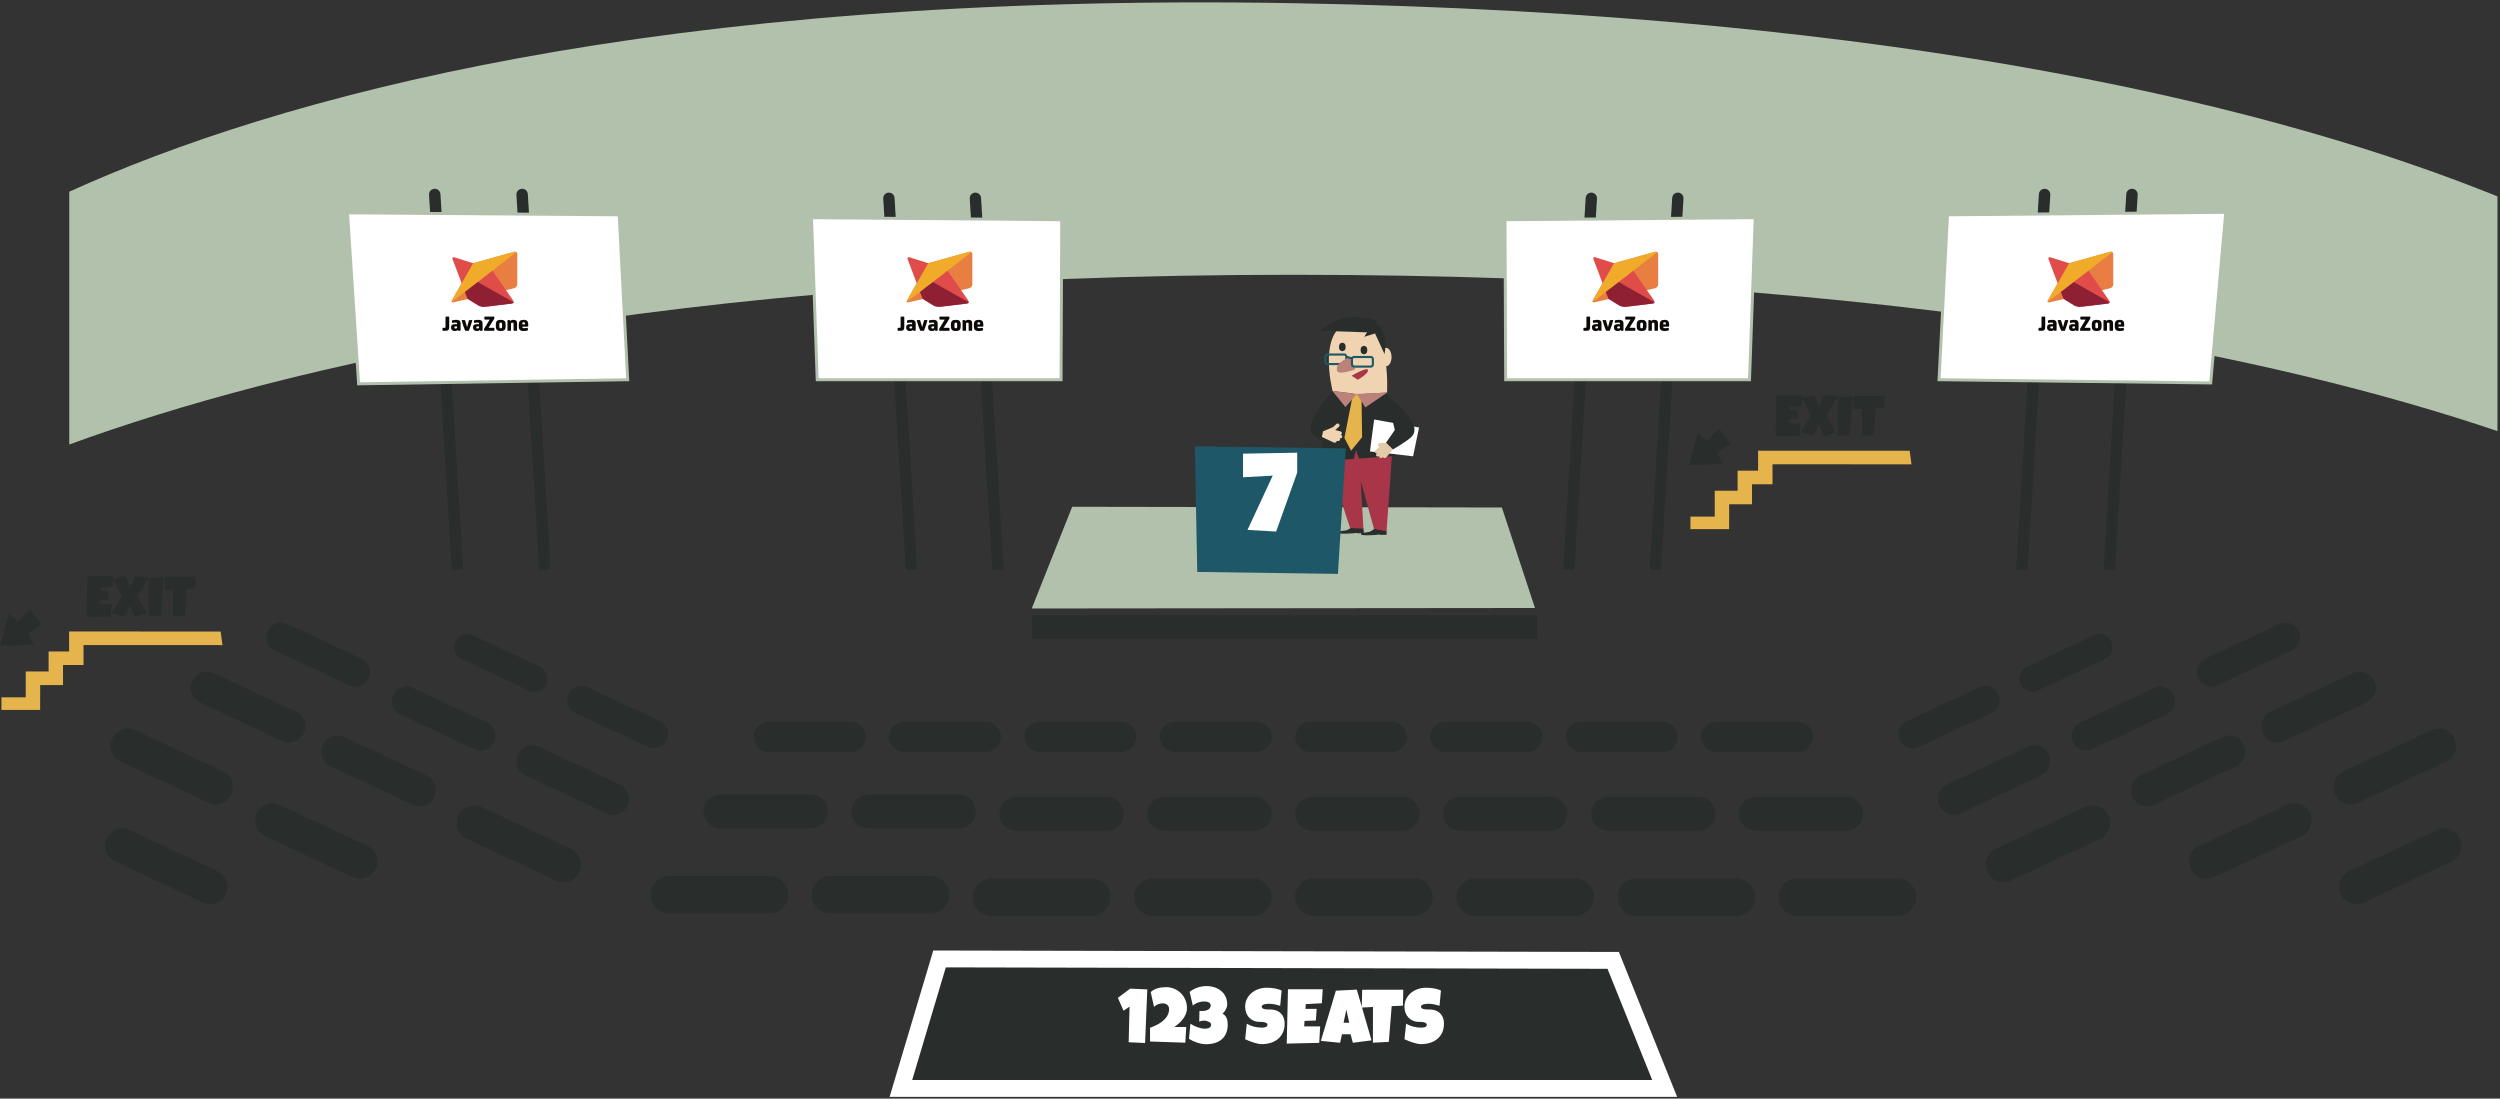 <?xml version="1.0" encoding="UTF-8" standalone="no"?>
<svg width="842px" height="370px" viewBox="0 0 842 370" version="1.1" xmlns="http://www.w3.org/2000/svg" xmlns:xlink="http://www.w3.org/1999/xlink" xmlns:sketch="http://www.bohemiancoding.com/sketch/ns">
    <rect x="0" y="0" width="842" height="370" fill="#333333" stroke="none"/>
    <!-- Generator: Sketch 3.3.3 (12072) - http://www.bohemiancoding.com/sketch -->
    <title>Salillustrasjoner</title>
    <desc>Created with Sketch.</desc>
    <defs></defs>
    <g id="Page-7" stroke="none" stroke-width="1" fill="none" fill-rule="evenodd" sketch:type="MSPage">
        <g id="Salillustrasjoner" sketch:type="MSLayerGroup" transform="translate(-78, -31)">
            <g id="Group-979" sketch:type="MSShapeGroup">
                <path d="M296.195,282.582 L271.792,271.151 C269.504,270.079 268.435,267.422 269.341,265.064 L269.341,265.064 C270.344,262.458 273.346,261.249 275.875,262.434 L300.278,273.865 C302.565,274.937 303.635,277.594 302.729,279.951 L302.729,279.951 C301.726,282.558 298.724,283.766 296.195,282.582" id="Fill-904" fill="#292D2C"></path>
                <path d="M265.226,327.594 L235.196,313.527 C232.381,312.208 231.064,308.938 232.18,306.037 L232.18,306.037 C233.414,302.83 237.109,301.342 240.22,302.8 L270.251,316.867 C273.065,318.186 274.382,321.456 273.266,324.357 L273.266,324.357 C272.033,327.564 268.338,329.052 265.226,327.594" id="Fill-906" fill="#292D2C"></path>
                <path d="M282.211,304.923 L255.069,292.209 C252.525,291.017 251.335,288.061 252.343,285.439 L252.343,285.439 C253.458,282.541 256.798,281.196 259.61,282.513 L286.753,295.228 C289.296,296.42 290.486,299.375 289.478,301.997 L289.478,301.997 C288.363,304.896 285.023,306.24 282.211,304.923" id="Fill-907" fill="#292D2C"></path>
                <path d="M256.006,263.539 L233.523,253.007 C231.416,252.02 230.431,249.572 231.266,247.4 L231.266,247.4 C232.19,244.999 234.956,243.886 237.285,244.977 L259.768,255.508 C261.875,256.496 262.861,258.944 262.025,261.116 C261.102,263.517 258.336,264.63 256.006,263.539" id="Fill-908" fill="#292D2C"></path>
                <path d="M217.014,302.078 L189.347,289.118 C186.754,287.903 185.541,284.891 186.569,282.218 C187.706,279.263 191.11,277.893 193.977,279.236 L221.643,292.196 C224.236,293.41 225.449,296.423 224.421,299.096 L224.421,299.096 C223.285,302.05 219.881,303.421 217.014,302.078" id="Fill-909" fill="#292D2C"></path>
                <path d="M196.839,326.452 L167.297,312.613 C164.528,311.316 163.233,308.099 164.33,305.246 L164.33,305.246 C165.544,302.091 169.179,300.627 172.24,302.061 L201.782,315.9 C204.551,317.197 205.846,320.414 204.748,323.268 L204.748,323.268 C203.535,326.422 199.9,327.886 196.839,326.452" id="Fill-910" fill="#292D2C"></path>
                <path d="M237.804,283.325 L212.798,271.611 C210.454,270.514 209.358,267.791 210.287,265.375 L210.287,265.375 C211.315,262.704 214.392,261.466 216.982,262.68 L241.988,274.394 C244.333,275.491 245.429,278.214 244.5,280.63 L244.5,280.63 C243.472,283.3 240.395,284.539 237.804,283.325" id="Fill-911" fill="#292D2C"></path>
                <path d="M173.085,280.559 L145.418,267.599 C142.825,266.384 141.612,263.372 142.64,260.699 C143.777,257.744 147.181,256.374 150.048,257.717 L177.714,270.677 C180.307,271.891 181.52,274.904 180.492,277.577 L180.492,277.577 C179.356,280.531 175.952,281.902 173.085,280.559" id="Fill-912" fill="#292D2C"></path>
                <path d="M148.173,301.337 L118.631,287.498 C115.862,286.201 114.567,282.984 115.664,280.131 L115.664,280.131 C116.878,276.976 120.513,275.512 123.574,276.946 L153.116,290.785 C155.885,292.082 157.18,295.299 156.082,298.153 C154.869,301.307 151.234,302.771 148.173,301.337" id="Fill-913" fill="#292D2C"></path>
                <path d="M195.6,261.793 L170.594,250.079 C168.25,248.981 167.154,246.258 168.083,243.843 L168.083,243.843 C169.11,241.172 172.187,239.934 174.778,241.147 L199.784,252.861 C202.128,253.959 203.224,256.682 202.295,259.097 L202.295,259.098 C201.268,261.768 198.191,263.007 195.6,261.793" id="Fill-914" fill="#292D2C"></path>
                <path d="M146.322,334.963 L116.78,321.124 C114.011,319.827 112.716,316.61 113.813,313.757 L113.813,313.757 C115.027,310.602 118.662,309.138 121.723,310.572 L151.265,324.411 C154.034,325.708 155.329,328.925 154.231,331.779 L154.231,331.779 C153.018,334.933 149.383,336.397 146.322,334.963" id="Fill-915" fill="#292D2C"></path>
                <path d="M724.277,282.582 L748.68,271.151 C750.968,270.079 752.037,267.422 751.131,265.064 L751.131,265.064 C750.128,262.458 747.126,261.249 744.597,262.434 L720.194,273.865 C717.907,274.937 716.837,277.594 717.743,279.951 L717.743,279.951 C718.746,282.558 721.748,283.766 724.277,282.582" id="Fill-916" fill="#292D2C"></path>
                <path d="M755.246,327.594 L785.276,313.527 C788.091,312.208 789.408,308.938 788.292,306.037 L788.292,306.037 C787.058,302.83 783.363,301.342 780.252,302.8 L750.221,316.867 C747.407,318.186 746.09,321.456 747.206,324.357 L747.206,324.357 C748.439,327.564 752.134,329.052 755.246,327.594" id="Fill-917" fill="#292D2C"></path>
                <path d="M738.261,304.923 L765.403,292.209 C767.947,291.017 769.137,288.061 768.129,285.439 C767.014,282.541 763.674,281.196 760.862,282.513 L733.719,295.228 C731.175,296.42 729.986,299.375 730.994,301.997 L730.994,301.997 C732.109,304.896 735.449,306.24 738.261,304.923" id="Fill-918" fill="#292D2C"></path>
                <path d="M764.466,263.539 L786.948,253.007 C789.056,252.02 790.041,249.572 789.206,247.4 L789.206,247.4 C788.282,244.999 785.516,243.886 783.187,244.977 L760.704,255.508 C758.597,256.496 757.611,258.944 758.447,261.116 C759.37,263.517 762.136,264.63 764.466,263.539" id="Fill-919" fill="#292D2C"></path>
                <path d="M803.459,302.078 L831.126,289.118 C833.719,287.903 834.932,284.891 833.904,282.218 C832.767,279.263 829.363,277.893 826.496,279.236 L798.83,292.196 C796.237,293.41 795.024,296.423 796.052,299.096 L796.052,299.096 C797.188,302.05 800.592,303.421 803.459,302.078" id="Fill-920" fill="#292D2C"></path>
                <path d="M823.634,326.452 L853.176,312.613 C855.944,311.316 857.24,308.099 856.143,305.246 L856.143,305.246 C854.928,302.091 851.293,300.627 848.232,302.061 L818.691,315.9 C815.922,317.197 814.626,320.414 815.725,323.268 L815.725,323.268 C816.938,326.422 820.572,327.886 823.634,326.452" id="Fill-921" fill="#292D2C"></path>
                <path d="M782.668,283.325 L807.674,271.611 C810.018,270.514 811.114,267.791 810.185,265.375 L810.185,265.375 C809.158,262.704 806.081,261.466 803.49,262.68 L778.484,274.394 C776.14,275.491 775.044,278.214 775.973,280.63 L775.973,280.63 C777,283.3 780.077,284.539 782.668,283.325" id="Fill-922" fill="#292D2C"></path>
                <path d="M847.387,280.559 L875.054,267.599 C877.647,266.384 878.86,263.372 877.832,260.699 L877.832,260.699 C876.695,257.744 873.291,256.374 870.424,257.717 L842.758,270.677 C840.165,271.891 838.952,274.904 839.98,277.577 L839.98,277.577 C841.116,280.531 844.52,281.902 847.387,280.559" id="Fill-923" fill="#292D2C"></path>
                <path d="M872.3,301.337 L901.842,287.498 C904.611,286.201 905.906,282.984 904.809,280.131 L904.809,280.131 C903.595,276.976 899.96,275.512 896.899,276.946 L867.357,290.785 C864.588,292.082 863.293,295.299 864.391,298.153 C865.604,301.307 869.239,302.771 872.3,301.337" id="Fill-924" fill="#292D2C"></path>
                <path d="M824.872,261.793 L849.878,250.079 C852.222,248.981 853.318,246.258 852.389,243.843 L852.389,243.843 C851.362,241.172 848.285,239.934 845.694,241.147 L820.688,252.861 C818.344,253.959 817.248,256.682 818.177,259.097 L818.177,259.098 C819.204,261.768 822.281,263.007 824.872,261.793" id="Fill-925" fill="#292D2C"></path>
                <path d="M874.151,334.963 L903.693,321.124 C906.462,319.827 907.757,316.61 906.66,313.757 L906.66,313.757 C905.446,310.602 901.811,309.138 898.75,310.572 L869.208,324.411 C866.439,325.708 865.144,328.925 866.242,331.779 L866.242,331.779 C867.455,334.933 871.09,336.397 874.151,334.963" id="Fill-926" fill="#292D2C"></path>
                <path d="M391.433,338.663 L357.688,338.663 C354.211,338.663 351.392,335.844 351.392,332.367 L351.392,332.367 C351.392,328.889 354.211,326.07 357.688,326.07 L391.433,326.07 C394.91,326.07 397.729,328.889 397.729,332.367 L397.729,332.367 C397.729,335.844 394.91,338.663 391.433,338.663" id="Fill-927" fill="#292D2C"></path>
                <path d="M337.163,338.663 L303.418,338.663 C299.941,338.663 297.122,335.844 297.122,332.367 L297.122,332.367 C297.122,328.889 299.941,326.07 303.418,326.07 L337.163,326.07 C340.64,326.07 343.459,328.889 343.459,332.367 L343.459,332.367 C343.459,335.844 340.64,338.663 337.163,338.663" id="Fill-928" fill="#292D2C"></path>
                <path d="M445.703,339.449 L411.958,339.449 C408.481,339.449 405.662,336.63 405.662,333.153 L405.662,333.153 C405.662,329.675 408.481,326.856 411.958,326.856 L445.703,326.856 C449.18,326.856 451.999,329.675 451.999,333.153 L451.999,333.153 C451.999,336.63 449.18,339.449 445.703,339.449" id="Fill-929" fill="#292D2C"></path>
                <path d="M499.974,339.449 L466.228,339.449 C462.752,339.449 459.933,336.63 459.933,333.153 L459.933,333.153 C459.933,329.675 462.752,326.856 466.228,326.856 L499.974,326.856 C503.45,326.856 506.269,329.675 506.269,333.153 L506.269,333.153 C506.269,336.63 503.45,339.449 499.974,339.449" id="Fill-930" fill="#292D2C"></path>
                <path d="M554.244,339.449 L520.499,339.449 C517.022,339.449 514.203,336.63 514.203,333.153 L514.203,333.153 C514.203,329.675 517.022,326.856 520.499,326.856 L554.244,326.856 C557.721,326.856 560.54,329.675 560.54,333.153 L560.54,333.153 C560.54,336.63 557.721,339.449 554.244,339.449" id="Fill-931" fill="#292D2C"></path>
                <path d="M608.514,339.449 L574.769,339.449 C571.292,339.449 568.473,336.63 568.473,333.153 L568.473,333.153 C568.473,329.675 571.292,326.856 574.769,326.856 L608.514,326.856 C611.991,326.856 614.81,329.675 614.81,333.153 L614.81,333.153 C614.81,336.63 611.991,339.449 608.514,339.449" id="Fill-932" fill="#292D2C"></path>
                <path d="M662.784,339.449 L629.039,339.449 C625.562,339.449 622.743,336.63 622.743,333.153 L622.743,333.153 C622.743,329.675 625.562,326.856 629.039,326.856 L662.784,326.856 C666.261,326.856 669.08,329.675 669.08,333.153 L669.08,333.153 C669.08,336.63 666.261,339.449 662.784,339.449" id="Fill-933" fill="#292D2C"></path>
                <path d="M717.055,339.449 L683.31,339.449 C679.833,339.449 677.014,336.63 677.014,333.153 L677.014,333.153 C677.014,329.675 679.833,326.856 683.31,326.856 L717.055,326.856 C720.532,326.856 723.351,329.675 723.351,333.153 L723.351,333.153 C723.351,336.63 720.532,339.449 717.055,339.449" id="Fill-934" fill="#292D2C"></path>
                <path d="M409.978,284.281 L382.556,284.281 C379.73,284.281 377.44,281.99 377.44,279.165 L377.44,279.164 C377.44,276.339 379.73,274.048 382.556,274.048 L409.978,274.048 C412.804,274.048 415.094,276.339 415.094,279.164 L415.094,279.165 C415.094,281.99 412.804,284.281 409.978,284.281" id="Fill-935" fill="#292D2C"></path>
                <path d="M364.39,284.281 L336.968,284.281 C334.142,284.281 331.852,281.99 331.852,279.165 L331.852,279.164 C331.852,276.339 334.142,274.048 336.968,274.048 L364.39,274.048 C367.216,274.048 369.507,276.339 369.507,279.164 L369.507,279.165 C369.507,281.99 367.216,284.281 364.39,284.281" id="Fill-936" fill="#292D2C"></path>
                <path d="M455.566,284.281 L428.144,284.281 C425.318,284.281 423.028,281.99 423.028,279.165 L423.028,279.164 C423.028,276.339 425.318,274.048 428.144,274.048 L455.566,274.048 C458.392,274.048 460.682,276.339 460.682,279.164 L460.682,279.165 C460.682,281.99 458.392,284.281 455.566,284.281" id="Fill-937" fill="#292D2C"></path>
                <path d="M501.153,284.281 L473.731,284.281 C470.905,284.281 468.615,281.99 468.615,279.165 L468.615,279.164 C468.615,276.339 470.905,274.048 473.731,274.048 L501.153,274.048 C503.979,274.048 506.269,276.339 506.269,279.164 L506.269,279.165 C506.269,281.99 503.979,284.281 501.153,284.281" id="Fill-938" fill="#292D2C"></path>
                <path d="M546.741,284.281 L519.319,284.281 C516.493,284.281 514.203,281.99 514.203,279.165 L514.203,279.164 C514.203,276.339 516.493,274.048 519.319,274.048 L546.741,274.048 C549.567,274.048 551.858,276.339 551.858,279.164 L551.858,279.165 C551.858,281.99 549.567,284.281 546.741,284.281" id="Fill-939" fill="#292D2C"></path>
                <path d="M592.329,284.281 L564.907,284.281 C562.081,284.281 559.791,281.99 559.791,279.165 L559.791,279.164 C559.791,276.339 562.081,274.048 564.907,274.048 L592.329,274.048 C595.155,274.048 597.445,276.339 597.445,279.164 L597.445,279.165 C597.445,281.99 595.155,284.281 592.329,284.281" id="Fill-940" fill="#292D2C"></path>
                <path d="M637.916,284.281 L610.494,284.281 C607.668,284.281 605.378,281.99 605.378,279.165 L605.378,279.164 C605.378,276.339 607.668,274.048 610.494,274.048 L637.916,274.048 C640.742,274.048 643.033,276.339 643.033,279.164 L643.033,279.165 C643.033,281.99 640.742,284.281 637.916,284.281" id="Fill-941" fill="#292D2C"></path>
                <path d="M683.504,284.281 L656.082,284.281 C653.256,284.281 650.966,281.99 650.966,279.165 L650.966,279.164 C650.966,276.339 653.256,274.048 656.082,274.048 L683.504,274.048 C686.33,274.048 688.621,276.339 688.621,279.164 L688.621,279.165 C688.621,281.99 686.33,284.281 683.504,284.281" id="Fill-942" fill="#292D2C"></path>
                <path d="M400.951,309.995 L370.451,309.995 C367.308,309.995 364.761,307.447 364.761,304.304 L364.761,304.304 C364.761,301.161 367.308,298.613 370.451,298.613 L400.951,298.613 C404.094,298.613 406.642,301.161 406.642,304.304 L406.642,304.304 C406.642,307.447 404.094,309.995 400.951,309.995" id="Fill-943" fill="#292D2C"></path>
                <path d="M351.137,309.995 L320.637,309.995 C317.494,309.995 314.947,307.447 314.947,304.304 L314.947,304.304 C314.947,301.161 317.494,298.613 320.637,298.613 L351.137,298.613 C354.28,298.613 356.828,301.161 356.828,304.304 L356.828,304.304 C356.828,307.447 354.28,309.995 351.137,309.995" id="Fill-944" fill="#292D2C"></path>
                <path d="M450.765,310.78 L420.265,310.78 C417.122,310.78 414.575,308.232 414.575,305.089 L414.575,305.089 C414.575,301.946 417.122,299.398 420.265,299.398 L450.765,299.398 C453.908,299.398 456.456,301.946 456.456,305.089 L456.456,305.089 C456.456,308.232 453.908,310.78 450.765,310.78" id="Fill-945" fill="#292D2C"></path>
                <path d="M500.579,310.78 L470.079,310.78 C466.936,310.78 464.389,308.232 464.389,305.089 L464.389,305.089 C464.389,301.946 466.936,299.398 470.079,299.398 L500.579,299.398 C503.722,299.398 506.27,301.946 506.27,305.089 L506.27,305.089 C506.27,308.232 503.722,310.78 500.579,310.78" id="Fill-946" fill="#292D2C"></path>
                <path d="M550.393,310.78 L519.893,310.78 C516.75,310.78 514.203,308.232 514.203,305.089 L514.203,305.089 C514.203,301.946 516.75,299.398 519.893,299.398 L550.393,299.398 C553.536,299.398 556.084,301.946 556.084,305.089 L556.084,305.089 C556.084,308.232 553.536,310.78 550.393,310.78" id="Fill-947" fill="#292D2C"></path>
                <path d="M600.207,310.78 L569.707,310.78 C566.564,310.78 564.017,308.232 564.017,305.089 L564.017,305.089 C564.017,301.946 566.564,299.398 569.707,299.398 L600.207,299.398 C603.35,299.398 605.898,301.946 605.898,305.089 L605.898,305.089 C605.898,308.232 603.35,310.78 600.207,310.78" id="Fill-948" fill="#292D2C"></path>
                <path d="M650.021,310.78 L619.521,310.78 C616.378,310.78 613.831,308.232 613.831,305.089 L613.831,305.089 C613.831,301.946 616.378,299.398 619.521,299.398 L650.021,299.398 C653.164,299.398 655.712,301.946 655.712,305.089 L655.712,305.089 C655.712,308.232 653.164,310.78 650.021,310.78" id="Fill-949" fill="#292D2C"></path>
                <path d="M699.835,310.78 L669.335,310.78 C666.192,310.78 663.645,308.232 663.645,305.089 L663.645,305.089 C663.645,301.946 666.192,299.398 669.335,299.398 L699.835,299.398 C702.978,299.398 705.526,301.946 705.526,305.089 L705.526,305.089 C705.526,308.232 702.978,310.78 699.835,310.78" id="Fill-950" fill="#292D2C"></path>
                <path d="M101.326,180.711 C172.673,154.633 302.038,123.544 513.353,123.544 C718.652,123.544 846.601,151.669 919.146,176.192 L919.146,97.153 C848.295,68.431 722.482,35.667 513.353,32.07 C297.946,28.364 170.931,64.009 101.326,95.562 L101.326,180.711 Z" id="Fill-951" fill="#B2C1AC"></path>
                <path d="M439.108,201.682 L425.491,235.939 L594.981,235.772 L583.837,201.922 L439.108,201.682 Z" id="Fill-952" fill="#B2C1AC"></path>
                <path d="M425.491,246.169 L595.748,246.169 L595.748,238.212 L425.491,238.212 L425.491,246.169 Z" id="Fill-953" fill="#292D2C"></path>
                <path d="M527.119,162.26 C527.119,162.26 516.113,173.994 520.456,177.562 C524.8,181.131 524.985,180.3 524.985,180.3" id="Fill-954" fill="#292D2C"></path>
                <path d="M536.932,208.451 L532.911,208.804 C532.911,208.804 532.227,209.404 531.373,209.627 C530.52,209.85 528.422,209.76 528.637,210.386 C528.851,211.013 533.254,210.634 533.589,210.622 C533.924,210.61 535.02,210.461 535.02,210.461 L535.037,210.616 L537.309,210.556 C537.309,210.556 537.393,208.948 536.932,208.451" id="Fill-955" fill="#292D2C"></path>
                <path d="M544.644,208.993 L541.349,208.733 C541.349,208.733 539.94,209.945 539.086,210.169 C538.232,210.392 536.134,210.302 536.349,210.929 C536.564,211.555 540.967,211.177 541.302,211.164 C541.636,211.151 542.732,211.003 542.732,211.003 L542.75,211.158 L545.022,211.097 C545.022,211.097 545.106,209.49 544.644,208.993" id="Fill-956" fill="#292D2C"></path>
                <path d="M536.303,193.014 L540.768,209.13 L544.983,209.977 L546.912,182.913 L532.816,181.48 L524.813,184.705 L532.719,208.848 L537.201,209.048 L536.303,193.014 Z" id="Fill-957" fill="#A83548"></path>
                <path d="M547.914,184.564 C548.401,180.625 548.601,172.933 545.131,163.203 C540.02,148.868 527.032,162.905 527.032,162.905 C527.032,162.905 523.497,171.923 523.379,178.732 C523.326,181.73 523.621,184.31 523.967,186.26 L547.914,184.564 Z" id="Fill-958" fill="#292D2C"></path>
                <path d="M533.891,162.725 L530.785,178.493 L533.055,182.794 L536.758,178.254 L536.519,162.486 L533.891,162.725 Z" id="Fill-959" fill="#E5B44D"></path>
                <path d="M526.824,162.699 L535.408,163.772 L545.149,163.225 C545.149,163.225 546.713,137.879 533.91,139.312 C521.108,140.746 526.824,162.699 526.824,162.699" id="Fill-960" fill="#F0D4B1"></path>
                <path d="M546.673,151.257 C546.673,152.972 545.843,154.363 544.822,154.363 C543.798,154.363 542.97,152.972 542.97,151.257 C542.97,149.542 543.798,148.151 544.822,148.151 C545.843,148.151 546.673,149.542 546.673,151.257" id="Fill-961" fill="#F0D4B1"></path>
                <path d="M538.712,142.949 L522.871,142.415 C522.871,142.415 529.113,134.892 542.094,139.069" id="Fill-962" fill="#292D2C"></path>
                <path d="M525.053,150.761 C524.877,150.761 524.734,150.904 524.734,151.079 L524.734,152.951 C524.734,153.125 524.877,153.268 525.053,153.268 L530.746,153.268 C530.922,153.268 531.065,153.125 531.065,152.951 L531.065,151.079 C531.065,150.904 530.922,150.761 530.746,150.761 L525.053,150.761 Z M530.746,153.986 L525.053,153.986 C524.482,153.986 524.017,153.52 524.017,152.951 L524.017,151.079 C524.017,150.508 524.482,150.043 525.053,150.043 L530.746,150.043 C531.317,150.043 531.782,150.508 531.782,151.079 L531.782,152.951 C531.782,153.52 531.317,153.986 530.746,153.986 L530.746,153.986 Z" id="Fill-963" fill="#1D5768"></path>
                <path d="M532.797,151.178 C532.797,151.178 527.262,153.148 528.377,155.956 C528.957,157.416 534.452,155.425 534.452,155.425" id="Fill-964" fill="#BB817B"></path>
                <path d="M534.011,151.597 C533.836,151.597 533.692,151.74 533.692,151.916 L533.692,153.787 C533.692,153.962 533.836,154.105 534.011,154.105 L539.705,154.105 C539.88,154.105 540.024,153.962 540.024,153.787 L540.024,151.916 C540.024,151.74 539.88,151.597 539.705,151.597 L534.011,151.597 Z M539.705,154.822 L534.011,154.822 C533.441,154.822 532.976,154.358 532.976,153.787 L532.976,151.916 C532.976,151.345 533.441,150.88 534.011,150.88 L539.705,150.88 C540.275,150.88 540.74,151.345 540.74,151.916 L540.74,153.787 C540.74,154.358 540.275,154.822 539.705,154.822 L539.705,154.822 Z" id="Fill-965" fill="#1D5768"></path>
                <path d="M533.451,152.112 L531.301,151.515 L531.493,150.824 L533.643,151.421 L533.451,152.112 Z" id="Fill-966" fill="#1D5768"></path>
                <path d="M533.195,157.549 C533.195,157.549 538.513,154.43 538.752,155.625 C538.991,156.82 535.327,158.891 535.327,158.891" id="Fill-967" fill="#A83548"></path>
                <path d="M526.75,162.662 L531.143,168.101 L534.966,163.681 L526.75,162.662 Z" id="Fill-968" fill="#BB817B"></path>
                <path d="M534.966,163.681 L537.833,168.22 L545.239,163.203 L534.966,163.681 Z" id="Fill-969" fill="#BB817B"></path>
                <path d="M529.559,177.445 L529.539,177.44 C529.726,177.373 529.878,177.233 529.933,177.044 C530.028,176.719 529.804,176.378 529.433,176.281 L527.743,175.846 C527.809,175.779 527.876,175.687 527.976,175.597 L528.952,174.71 C529.205,174.48 529.224,174.088 528.994,173.835 C528.764,173.582 528.372,173.564 528.119,173.794 L526.957,174.851 L523.737,176.225 C523.69,176.228 523.647,176.237 523.605,176.249 L523.214,178.151 L527.095,179.997 L527.438,180.064 C527.766,180.149 528.111,179.954 528.204,179.629 C528.222,179.57 528.227,179.511 528.226,179.453 L528.493,179.522 C528.863,179.618 529.24,179.432 529.335,179.106 C529.383,178.939 529.347,178.769 529.251,178.629 C529.61,178.705 529.967,178.523 530.058,178.207 C530.153,177.882 529.929,177.54 529.559,177.445" id="Fill-970" fill="#F0D4B1"></path>
                <path d="M540.819,172.293 C540.819,172.293 539.342,183.067 539.429,183.067 C540.385,183.067 553.922,184.685 553.922,184.685 L555.937,174.987 L540.819,172.293 Z" id="Fill-971" fill="#FFFFFF"></path>
                <path d="M544.74,185.142 C544.48,185.36 544.086,185.331 543.861,185.078 C543.82,185.032 543.791,184.981 543.767,184.929 L543.555,185.105 C543.262,185.351 542.841,185.345 542.616,185.091 C542.501,184.961 542.46,184.792 542.486,184.624 C542.195,184.847 541.794,184.836 541.577,184.59 C541.351,184.338 541.407,183.933 541.701,183.688 L541.717,183.674 C541.518,183.694 541.322,183.634 541.19,183.486 C540.966,183.234 541.021,182.829 541.314,182.582 L542.654,181.463 C542.42,181.44 542.222,181.299 542.151,181.075 C542.052,180.748 542.259,180.374 542.615,180.24 L546.434,180.085 C546.478,180.068 546.521,180.058 546.564,180.051 L547.733,181.601 L545.021,184.934 L544.74,185.142 Z" id="Fill-972" fill="#E2CBA8"></path>
                <path d="M545,164.039 C545,164.039 558.309,173.662 553.245,178.267 C551.332,180.004 547.162,182.35 547.162,182.35 L544.817,180.091 L547.77,175.833 L545,164.039 Z" id="Fill-973" fill="#292D2C"></path>
                <path d="M533.854,186.135 L534.675,182.585 L535.813,185.756 L533.854,186.135 Z" id="Fill-974" fill="#A83548"></path>
                <path d="M531.197,148.168 C531.197,148.777 530.703,149.27 530.095,149.27 C529.486,149.27 528.993,148.777 528.993,148.168 L528.993,147.536 C528.993,146.927 529.486,146.434 530.095,146.434 C530.703,146.434 531.197,146.927 531.197,147.536 L531.197,148.168 Z" id="Fill-975" fill="#292D2C"></path>
                <path d="M538.479,149.221 C538.479,149.829 537.985,150.323 537.377,150.323 C536.768,150.323 536.274,149.829 536.274,149.221 L536.274,148.588 C536.274,147.98 536.768,147.487 537.377,147.487 C537.985,147.487 538.479,147.98 538.479,148.588 L538.479,149.221 Z" id="Fill-976" fill="#292D2C"></path>
                <path d="M544.576,147.485 C544.576,143.498 543.068,140.236 541.16,139.968 C540.796,139.643 540.551,139.485 540.551,139.485 L540.167,140.106 C539.709,140.299 539.282,140.664 538.904,141.171 L539.297,141.508 L537.478,144.441 L541.107,143.304 L544.318,150.261 C544.484,149.401 544.576,148.466 544.576,147.485" id="Fill-977" fill="#292D2C"></path>
                <path d="M481.237,223.627 L480.419,181.321 L531.276,182.023 L528.601,224.282 L481.237,223.627 Z" id="Fill-978" fill="#1D5768"></path>
            </g>
            <g id="Group-992" sketch:type="MSShapeGroup">
                <path d="M234.007,222.8 L230.162,223.034 L222.5,96.62 C222.435,95.558 223.244,94.644 224.306,94.581 C225.368,94.516 226.28,95.325 226.345,96.386 L234.007,222.8 Z" id="Fill-981" fill="#292D2C"></path>
                <path d="M263.439,222.8 L259.594,223.034 L251.932,96.62 C251.867,95.558 252.676,94.644 253.738,94.581 L253.738,94.581 C254.8,94.516 255.712,95.325 255.777,96.386 L263.439,222.8 Z" id="Fill-983" fill="#292D2C"></path>
                <path d="M786.465,222.8 L790.31,223.034 L797.972,96.62 C798.037,95.558 797.228,94.644 796.166,94.581 L796.166,94.581 C795.104,94.516 794.192,95.325 794.127,96.386 L786.465,222.8 Z" id="Fill-984" fill="#292D2C"></path>
                <path d="M757.034,222.8 L760.879,223.034 L768.541,96.62 C768.606,95.558 767.797,94.644 766.735,94.581 C765.673,94.516 764.761,95.325 764.696,96.386 L757.034,222.8 Z" id="Fill-985" fill="#292D2C"></path>
                <path d="M386.866,222.811 L383.059,223.042 L375.474,97.889 C375.41,96.838 376.21,95.934 377.262,95.871 C378.313,95.807 379.217,96.607 379.28,97.659 L386.866,222.811 Z" id="Fill-986" fill="#292D2C"></path>
                <path d="M416.004,222.811 L412.197,223.042 L404.612,97.889 C404.548,96.838 405.348,95.934 406.4,95.871 C407.451,95.807 408.355,96.607 408.418,97.659 L416.004,222.811 Z" id="Fill-987" fill="#292D2C"></path>
                <path d="M633.606,222.811 L637.413,223.042 L644.998,97.889 C645.062,96.838 644.262,95.934 643.21,95.871 C642.159,95.807 641.255,96.607 641.192,97.659 L633.606,222.811 Z" id="Fill-988" fill="#292D2C"></path>
                <path d="M604.468,222.811 L608.275,223.042 L615.86,97.889 C615.924,96.838 615.124,95.934 614.072,95.871 C613.021,95.807 612.117,96.607 612.054,97.659 L604.468,222.811 Z" id="Fill-989" fill="#292D2C"></path>
                <path d="M351.313,104.313 L435.588,105.005 L435.359,158.892 L353.237,158.892 L351.313,104.313 Z" id="Fill-990" fill="#FFFFFF"></path>
                <path d="M351.313,104.313 L435.588,105.005 L435.359,158.892 L353.237,158.892 L351.313,104.313 L351.313,104.313 Z" id="Stroke-991" stroke="#B2C1AC"></path>
            </g>
            <path d="M384.012,132.821 C383.438,132.954 383.209,132.647 383.501,132.135 L390.627,119.654 L404.459,115.803 C405.027,115.644 405.488,115.994 405.488,116.584 L405.488,126.77 C405.488,127.36 405.022,127.946 404.448,128.079 L384.012,132.821 Z" id="Fill-993" fill="#E87E41" sketch:type="MSShapeGroup"></path>
            <path d="M384.339,117.663 C383.777,117.486 383.491,117.789 383.701,118.34 L388.35,130.572 L394.793,134.309 L403.419,133.258 L403.664,133.228 C404.249,133.157 404.451,132.706 404.115,132.222 L396.715,121.57 L384.339,117.663 Z" id="Fill-995" fill="#DF4C49" sketch:type="MSShapeGroup"></path>
            <g id="Group-1000" transform="translate(380, 115)" sketch:type="MSShapeGroup">
                <path d="M7.318,12.939 L8.777,16.711 L12.399,18.932 C12.902,19.24 13.784,19.434 14.37,19.364 C14.37,19.364 23.194,18.312 23.621,18.241 C24.048,18.17 24.19,18.027 24.262,17.814 L10.272,9.914 L7.318,12.939 Z" id="Fill-997" fill="#8F2034"></path>
                <path d="M25.187,0.912 C23.505,2.282 3.545,17.672 3.402,17.672 C3.296,17.458 3.509,17.102 3.509,17.102 L10.623,4.654 L24.439,0.805 C24.439,0.805 24.867,0.663 25.187,0.912" id="Fill-999" fill="#F0AB2B"></path>
            </g>
            <g id="Group-1012" sketch:type="MSShapeGroup">
                <path d="M382.568,140.843 C382.568,141.614 382.516,141.977 382.197,142.2 C381.916,142.4 381.538,142.422 381.034,142.422 L380.552,142.422 C380.374,142.422 380.307,142.37 380.307,142.17 L380.307,141.666 C380.307,141.443 380.374,141.399 380.567,141.399 L380.922,141.399 C381.056,141.399 381.182,141.399 381.249,141.332 C381.323,141.258 381.323,141.162 381.323,140.806 L381.323,137.856 C381.323,137.648 381.36,137.626 381.59,137.626 L382.316,137.626 C382.546,137.626 382.568,137.648 382.568,137.856 L382.568,140.843 Z" id="Fill-1001" fill="#0C0A09"></path>
                <path d="M385.222,140.961 C385.14,140.946 384.97,140.939 384.866,140.939 L384.785,140.939 C384.444,140.939 384.303,140.998 384.303,141.272 L384.303,141.302 C384.303,141.576 384.458,141.643 384.718,141.643 L384.77,141.643 C384.94,141.643 385.051,141.591 385.118,141.532 C385.2,141.458 385.222,141.369 385.222,141.169 L385.222,140.961 Z M385.474,142.117 C385.326,142.34 384.97,142.488 384.503,142.488 L384.392,142.488 C383.65,142.488 383.191,142.095 383.191,141.346 L383.191,141.265 C383.191,140.435 383.658,140.168 384.651,140.168 L384.703,140.168 C384.896,140.168 385.111,140.183 385.222,140.197 L385.222,140.042 C385.222,139.894 385.2,139.79 385.096,139.716 C385.007,139.656 384.896,139.634 384.651,139.634 C384.392,139.634 384.08,139.686 383.791,139.76 C383.606,139.805 383.562,139.745 383.539,139.619 L383.48,139.226 C383.473,139.174 383.465,139.108 383.465,139.078 C383.465,138.982 383.495,138.93 383.643,138.885 C383.954,138.796 384.407,138.722 384.911,138.722 C385.504,138.722 385.889,138.841 386.126,139.086 C386.319,139.286 386.408,139.575 386.408,140.012 L386.408,142.214 C386.408,142.362 386.349,142.421 386.156,142.421 L385.808,142.421 C385.637,142.421 385.578,142.384 385.533,142.251 L385.489,142.117 L385.474,142.117 Z" id="Fill-1003" fill="#0C0A09"></path>
                <path d="M389.233,142.273 C389.189,142.369 389.129,142.421 388.974,142.421 L388.166,142.421 C388.017,142.421 387.943,142.384 387.891,142.266 C387.558,141.495 387.024,140.034 386.779,139.004 C386.742,138.848 386.816,138.789 386.987,138.789 L387.676,138.789 C387.839,138.789 387.891,138.811 387.928,138.959 C388.129,139.723 388.418,140.709 388.566,141.146 L388.595,141.146 C388.744,140.694 389.011,139.73 389.181,138.989 C389.218,138.826 389.263,138.789 389.426,138.789 L390.13,138.789 C390.3,138.789 390.367,138.848 390.323,139.004 C390.056,139.99 389.567,141.495 389.233,142.273" id="Fill-1004" fill="#0C0A09"></path>
                <path d="M392.62,140.961 C392.538,140.946 392.368,140.939 392.264,140.939 L392.183,140.939 C391.842,140.939 391.702,140.998 391.702,141.272 L391.702,141.302 C391.702,141.576 391.856,141.643 392.116,141.643 L392.168,141.643 C392.339,141.643 392.45,141.591 392.517,141.532 C392.599,141.458 392.62,141.369 392.62,141.169 L392.62,140.961 Z M392.873,142.117 C392.724,142.34 392.368,142.488 391.901,142.488 L391.791,142.488 C391.048,142.488 390.589,142.095 390.589,141.346 L390.589,141.265 C390.589,140.435 391.057,140.168 392.05,140.168 L392.101,140.168 C392.295,140.168 392.51,140.183 392.62,140.197 L392.62,140.042 C392.62,139.894 392.599,139.79 392.495,139.716 C392.406,139.656 392.295,139.634 392.05,139.634 C391.791,139.634 391.478,139.686 391.19,139.76 C391.005,139.805 390.961,139.745 390.938,139.619 L390.878,139.226 C390.872,139.174 390.863,139.108 390.863,139.078 C390.863,138.982 390.894,138.93 391.041,138.885 C391.353,138.796 391.805,138.722 392.31,138.722 C392.902,138.722 393.288,138.841 393.524,139.086 C393.717,139.286 393.807,139.575 393.807,140.012 L393.807,142.214 C393.807,142.362 393.748,142.421 393.555,142.421 L393.207,142.421 C393.036,142.421 392.976,142.384 392.932,142.251 L392.887,142.117 L392.873,142.117 Z" id="Fill-1005" fill="#0C0A09"></path>
                <path d="M397.535,141.413 C397.735,141.413 397.794,141.465 397.794,141.65 L397.794,142.184 C397.794,142.384 397.735,142.421 397.535,142.421 L394.592,142.421 C394.362,142.421 394.31,142.362 394.31,142.169 L394.31,141.947 C394.31,141.784 394.333,141.717 394.429,141.561 L396.193,138.633 L394.659,138.633 C394.459,138.633 394.399,138.581 394.399,138.403 L394.399,137.862 C394.399,137.67 394.459,137.625 394.659,137.625 L397.535,137.625 C397.713,137.625 397.772,137.662 397.772,137.84 L397.772,138.092 C397.772,138.248 397.743,138.337 397.624,138.529 L395.815,141.413 L397.535,141.413 Z" id="Fill-1006" fill="#0C0A09"></path>
                <path d="M399.455,140.894 C399.455,141.22 399.477,141.346 399.588,141.458 C399.655,141.524 399.752,141.561 399.9,141.561 L399.929,141.561 C400.078,141.561 400.174,141.524 400.241,141.458 C400.352,141.346 400.374,141.22 400.374,140.894 L400.374,140.316 C400.374,139.99 400.352,139.864 400.241,139.752 C400.174,139.686 400.078,139.649 399.929,139.649 L399.9,139.649 C399.752,139.649 399.655,139.686 399.588,139.752 C399.477,139.864 399.455,139.99 399.455,140.316 L399.455,140.894 Z M401.568,140.843 C401.568,141.599 401.412,141.954 401.101,142.2 C400.886,142.369 400.485,142.488 399.959,142.488 L399.87,142.488 C399.344,142.488 398.943,142.369 398.729,142.2 C398.417,141.954 398.262,141.599 398.262,140.843 L398.262,140.369 C398.262,139.613 398.417,139.256 398.729,139.012 C398.943,138.841 399.344,138.722 399.87,138.722 L399.959,138.722 C400.485,138.722 400.886,138.841 401.101,139.012 C401.412,139.256 401.568,139.605 401.568,140.361 L401.568,140.843 Z" id="Fill-1007" fill="#0C0A09"></path>
                <path d="M404.207,138.722 C404.644,138.722 404.956,138.827 405.148,139.026 C405.349,139.234 405.423,139.508 405.423,140.005 L405.423,142.207 C405.423,142.347 405.371,142.422 405.171,142.422 L404.489,142.422 C404.289,142.422 404.237,142.347 404.237,142.207 L404.237,140.108 C404.237,139.939 404.214,139.834 404.155,139.768 C404.096,139.702 403.977,139.672 403.829,139.672 L403.784,139.672 C403.636,139.672 403.518,139.702 403.458,139.768 C403.399,139.834 403.377,139.93 403.377,140.108 L403.377,142.207 C403.377,142.347 403.325,142.422 403.125,142.422 L402.443,142.422 C402.243,142.422 402.191,142.347 402.191,142.207 L402.191,138.996 C402.191,138.849 402.25,138.79 402.443,138.79 L402.791,138.79 C402.962,138.79 403.021,138.819 403.065,138.959 L403.11,139.101 L403.132,139.101 C403.369,138.849 403.71,138.722 404.148,138.722 L404.207,138.722 Z" id="Fill-1008" fill="#0C0A09"></path>
                <path d="M408.002,140.242 C408.07,140.242 408.091,140.212 408.091,140.146 L408.091,140.027 C408.091,139.879 408.07,139.768 408.017,139.686 C407.95,139.59 407.839,139.553 407.676,139.553 L407.61,139.553 C407.476,139.553 407.365,139.582 407.298,139.656 C407.224,139.738 407.188,139.864 407.188,140.057 L407.188,140.242 L408.002,140.242 Z M407.959,141.532 C408.195,141.532 408.558,141.48 408.743,141.436 C408.781,141.428 408.832,141.413 408.885,141.413 C408.952,141.413 409.003,141.465 409.019,141.539 L409.077,141.91 C409.092,141.984 409.106,142.058 409.106,142.11 C409.106,142.206 409.07,142.258 408.914,142.31 C408.618,142.414 408.159,142.488 407.795,142.488 L407.654,142.488 C407.068,142.488 406.616,142.362 406.365,142.11 C406.067,141.814 405.993,141.436 405.993,140.835 L405.993,140.42 C405.993,139.679 406.187,139.278 406.438,139.056 C406.683,138.841 407.068,138.722 407.603,138.722 L407.705,138.722 C408.24,138.722 408.625,138.871 408.825,139.093 C409.084,139.382 409.182,139.782 409.182,140.42 L409.182,140.805 C409.182,140.961 409.115,141.013 408.966,141.013 L407.188,141.013 L407.188,141.072 C407.188,141.421 407.358,141.532 407.877,141.532 L407.959,141.532 Z" id="Fill-1009" fill="#0C0A09"></path>
                <path d="M669.159,104.313 L584.884,105.005 L585.113,158.892 L667.235,158.892 L669.159,104.313 Z" id="Fill-1010" fill="#FFFFFF"></path>
                <path d="M669.159,104.313 L584.884,105.005 L585.113,158.892 L667.235,158.892 L669.159,104.313 L669.159,104.313 Z" id="Stroke-1011" stroke="#B2C1AC"></path>
            </g>
            <path d="M614.996,132.821 C614.422,132.954 614.193,132.647 614.485,132.135 L621.611,119.654 L635.443,115.803 C636.011,115.644 636.472,115.994 636.472,116.584 L636.472,126.77 C636.472,127.36 636.006,127.946 635.432,128.079 L614.996,132.821 Z" id="Fill-1013" fill="#E87E41" sketch:type="MSShapeGroup"></path>
            <path d="M615.323,117.663 C614.761,117.486 614.475,117.789 614.685,118.34 L619.334,130.572 L625.777,134.309 L634.403,133.258 L634.648,133.228 C635.233,133.157 635.435,132.706 635.099,132.222 L627.699,121.57 L615.323,117.663 Z" id="Fill-1015" fill="#DF4C49" sketch:type="MSShapeGroup"></path>
            <g id="Group-1020" transform="translate(611, 115)" sketch:type="MSShapeGroup">
                <path d="M7.301,12.939 L8.761,16.711 L12.383,18.932 C12.886,19.24 13.768,19.434 14.354,19.364 C14.354,19.364 23.177,18.312 23.605,18.241 C24.032,18.17 24.174,18.027 24.245,17.814 L10.255,9.914 L7.301,12.939 Z" id="Fill-1017" fill="#8F2034"></path>
                <path d="M25.171,0.912 C23.488,2.282 3.529,17.672 3.385,17.672 C3.28,17.458 3.493,17.102 3.493,17.102 L10.607,4.654 L24.422,0.805 C24.422,0.805 24.851,0.663 25.171,0.912" id="Fill-1019" fill="#F0AB2B"></path>
            </g>
            <g id="Group-1032" sketch:type="MSShapeGroup">
                <path d="M613.552,140.843 C613.552,141.614 613.5,141.977 613.181,142.2 C612.9,142.4 612.522,142.422 612.018,142.422 L611.536,142.422 C611.358,142.422 611.291,142.37 611.291,142.17 L611.291,141.666 C611.291,141.443 611.358,141.399 611.551,141.399 L611.906,141.399 C612.04,141.399 612.166,141.399 612.232,141.332 C612.307,141.258 612.307,141.162 612.307,140.806 L612.307,137.856 C612.307,137.648 612.344,137.626 612.573,137.626 L613.3,137.626 C613.53,137.626 613.552,137.648 613.552,137.856 L613.552,140.843 Z" id="Fill-1021" fill="#0C0A09"></path>
                <path d="M616.206,140.961 C616.125,140.946 615.954,140.939 615.85,140.939 L615.769,140.939 C615.428,140.939 615.287,140.998 615.287,141.272 L615.287,141.302 C615.287,141.576 615.443,141.643 615.702,141.643 L615.754,141.643 C615.924,141.643 616.036,141.591 616.102,141.532 C616.184,141.458 616.206,141.369 616.206,141.169 L616.206,140.961 Z M616.458,142.117 C616.31,142.34 615.954,142.488 615.487,142.488 L615.376,142.488 C614.635,142.488 614.175,142.095 614.175,141.346 L614.175,141.265 C614.175,140.435 614.642,140.168 615.635,140.168 L615.687,140.168 C615.88,140.168 616.095,140.183 616.206,140.197 L616.206,140.042 C616.206,139.894 616.184,139.79 616.08,139.716 C615.991,139.656 615.88,139.634 615.635,139.634 C615.376,139.634 615.064,139.686 614.775,139.76 C614.59,139.805 614.546,139.745 614.523,139.619 L614.464,139.226 C614.457,139.174 614.449,139.108 614.449,139.078 C614.449,138.982 614.479,138.93 614.627,138.885 C614.938,138.796 615.391,138.722 615.895,138.722 C616.488,138.722 616.873,138.841 617.11,139.086 C617.303,139.286 617.392,139.575 617.392,140.012 L617.392,142.214 C617.392,142.362 617.333,142.421 617.14,142.421 L616.792,142.421 C616.621,142.421 616.562,142.384 616.517,142.251 L616.473,142.117 L616.458,142.117 Z" id="Fill-1023" fill="#0C0A09"></path>
                <path d="M620.216,142.273 C620.173,142.369 620.112,142.421 619.957,142.421 L619.149,142.421 C619,142.421 618.927,142.384 618.875,142.266 C618.542,141.495 618.008,140.034 617.763,139.004 C617.726,138.848 617.799,138.789 617.971,138.789 L618.659,138.789 C618.822,138.789 618.875,138.811 618.912,138.959 C619.111,139.723 619.402,140.709 619.549,141.146 L619.578,141.146 C619.727,140.694 619.995,139.73 620.164,138.989 C620.202,138.826 620.246,138.789 620.409,138.789 L621.114,138.789 C621.284,138.789 621.351,138.848 621.307,139.004 C621.039,139.99 620.551,141.495 620.216,142.273" id="Fill-1024" fill="#0C0A09"></path>
                <path d="M623.604,140.961 C623.523,140.946 623.352,140.939 623.248,140.939 L623.167,140.939 C622.826,140.939 622.685,140.998 622.685,141.272 L622.685,141.302 C622.685,141.576 622.841,141.643 623.1,141.643 L623.152,141.643 C623.322,141.643 623.434,141.591 623.5,141.532 C623.582,141.458 623.604,141.369 623.604,141.169 L623.604,140.961 Z M623.856,142.117 C623.708,142.34 623.352,142.488 622.885,142.488 L622.774,142.488 C622.033,142.488 621.573,142.095 621.573,141.346 L621.573,141.265 C621.573,140.435 622.04,140.168 623.033,140.168 L623.085,140.168 C623.278,140.168 623.493,140.183 623.604,140.197 L623.604,140.042 C623.604,139.894 623.582,139.79 623.478,139.716 C623.389,139.656 623.278,139.634 623.033,139.634 C622.774,139.634 622.462,139.686 622.173,139.76 C621.988,139.805 621.944,139.745 621.921,139.619 L621.862,139.226 C621.855,139.174 621.847,139.108 621.847,139.078 C621.847,138.982 621.877,138.93 622.025,138.885 C622.336,138.796 622.789,138.722 623.293,138.722 C623.886,138.722 624.271,138.841 624.508,139.086 C624.701,139.286 624.79,139.575 624.79,140.012 L624.79,142.214 C624.79,142.362 624.731,142.421 624.538,142.421 L624.19,142.421 C624.019,142.421 623.96,142.384 623.915,142.251 L623.871,142.117 L623.856,142.117 Z" id="Fill-1025" fill="#0C0A09"></path>
                <path d="M628.519,141.413 C628.719,141.413 628.778,141.465 628.778,141.65 L628.778,142.184 C628.778,142.384 628.719,142.421 628.519,142.421 L625.576,142.421 C625.346,142.421 625.294,142.362 625.294,142.169 L625.294,141.947 C625.294,141.784 625.317,141.717 625.413,141.561 L627.177,138.633 L625.643,138.633 C625.443,138.633 625.383,138.581 625.383,138.403 L625.383,137.862 C625.383,137.67 625.443,137.625 625.643,137.625 L628.519,137.625 C628.697,137.625 628.756,137.662 628.756,137.84 L628.756,138.092 C628.756,138.248 628.727,138.337 628.608,138.529 L626.799,141.413 L628.519,141.413 Z" id="Fill-1026" fill="#0C0A09"></path>
                <path d="M630.439,140.894 C630.439,141.22 630.461,141.346 630.572,141.458 C630.639,141.524 630.736,141.561 630.884,141.561 L630.913,141.561 C631.062,141.561 631.158,141.524 631.225,141.458 C631.336,141.346 631.358,141.22 631.358,140.894 L631.358,140.316 C631.358,139.99 631.336,139.864 631.225,139.752 C631.158,139.686 631.062,139.649 630.913,139.649 L630.884,139.649 C630.736,139.649 630.639,139.686 630.572,139.752 C630.461,139.864 630.439,139.99 630.439,140.316 L630.439,140.894 Z M632.552,140.843 C632.552,141.599 632.396,141.954 632.085,142.2 C631.87,142.369 631.469,142.488 630.943,142.488 L630.854,142.488 C630.328,142.488 629.927,142.369 629.713,142.2 C629.401,141.954 629.246,141.599 629.246,140.843 L629.246,140.369 C629.246,139.613 629.401,139.256 629.713,139.012 C629.927,138.841 630.328,138.722 630.854,138.722 L630.943,138.722 C631.469,138.722 631.87,138.841 632.085,139.012 C632.396,139.256 632.552,139.605 632.552,140.361 L632.552,140.843 Z" id="Fill-1027" fill="#0C0A09"></path>
                <path d="M635.191,138.722 C635.628,138.722 635.94,138.827 636.132,139.026 C636.333,139.234 636.407,139.508 636.407,140.005 L636.407,142.207 C636.407,142.347 636.355,142.422 636.155,142.422 L635.473,142.422 C635.273,142.422 635.221,142.347 635.221,142.207 L635.221,140.108 C635.221,139.939 635.198,139.834 635.139,139.768 C635.08,139.702 634.961,139.672 634.813,139.672 L634.768,139.672 C634.62,139.672 634.502,139.702 634.442,139.768 C634.383,139.834 634.361,139.93 634.361,140.108 L634.361,142.207 C634.361,142.347 634.309,142.422 634.109,142.422 L633.427,142.422 C633.227,142.422 633.175,142.347 633.175,142.207 L633.175,138.996 C633.175,138.849 633.234,138.79 633.427,138.79 L633.775,138.79 C633.946,138.79 634.005,138.819 634.049,138.959 L634.094,139.101 L634.116,139.101 C634.353,138.849 634.694,138.722 635.132,138.722 L635.191,138.722 Z" id="Fill-1028" fill="#0C0A09"></path>
                <path d="M638.986,140.242 C639.053,140.242 639.075,140.212 639.075,140.146 L639.075,140.027 C639.075,139.879 639.053,139.768 639.001,139.686 C638.934,139.59 638.823,139.553 638.66,139.553 L638.593,139.553 C638.46,139.553 638.349,139.582 638.282,139.656 C638.208,139.738 638.171,139.864 638.171,140.057 L638.171,140.242 L638.986,140.242 Z M638.942,141.532 C639.179,141.532 639.542,141.48 639.727,141.436 C639.764,141.428 639.816,141.413 639.868,141.413 C639.935,141.413 639.987,141.465 640.002,141.539 L640.061,141.91 C640.076,141.984 640.09,142.058 640.09,142.11 C640.09,142.206 640.053,142.258 639.898,142.31 C639.601,142.414 639.142,142.488 638.778,142.488 L638.638,142.488 C638.052,142.488 637.6,142.362 637.348,142.11 C637.051,141.814 636.977,141.436 636.977,140.835 L636.977,140.42 C636.977,139.679 637.17,139.278 637.422,139.056 C637.666,138.841 638.052,138.722 638.586,138.722 L638.689,138.722 C639.223,138.722 639.609,138.871 639.809,139.093 C640.068,139.382 640.165,139.782 640.165,140.42 L640.165,140.805 C640.165,140.961 640.098,141.013 639.95,141.013 L638.171,141.013 L638.171,141.072 C638.171,141.421 638.341,141.532 638.86,141.532 L638.942,141.532 Z" id="Fill-1029" fill="#0C0A09"></path>
                <path d="M195.039,102.679 L286.553,103.358 L289.407,158.893 L198.779,160.275 L195.039,102.679 Z" id="Fill-1030" fill="#FFFFFF"></path>
                <path d="M195.039,102.679 L286.553,103.358 L289.407,158.893 L198.779,160.275 L195.039,102.679 L195.039,102.679 Z" id="Stroke-1031" stroke="#B2C1AC"></path>
            </g>
            <path d="M230.74,132.821 C230.166,132.954 229.937,132.647 230.229,132.135 L237.355,119.654 L251.187,115.803 C251.755,115.644 252.216,115.994 252.216,116.584 L252.216,126.77 C252.216,127.36 251.75,127.946 251.176,128.079 L230.74,132.821 Z" id="Fill-1033" fill="#E87E41" sketch:type="MSShapeGroup"></path>
            <path d="M231.067,117.663 C230.505,117.486 230.219,117.789 230.429,118.34 L235.078,130.572 L241.521,134.309 L250.147,133.258 L250.392,133.228 C250.977,133.157 251.179,132.706 250.843,132.222 L243.443,121.57 L231.067,117.663 Z" id="Fill-1035" fill="#DF4C49" sketch:type="MSShapeGroup"></path>
            <g id="Group-1040" transform="translate(227, 115)" sketch:type="MSShapeGroup">
                <path d="M7.045,12.939 L8.504,16.711 L12.126,18.932 C12.629,19.24 13.511,19.434 14.097,19.364 C14.097,19.364 22.921,18.312 23.348,18.241 C23.775,18.17 23.917,18.027 23.989,17.814 L9.999,9.914 L7.045,12.939 Z" id="Fill-1037" fill="#8F2034"></path>
                <path d="M24.914,0.912 C23.232,2.282 3.272,17.672 3.129,17.672 C3.023,17.458 3.236,17.102 3.236,17.102 L10.35,4.654 L24.166,0.805 C24.166,0.805 24.594,0.663 24.914,0.912" id="Fill-1039" fill="#F0AB2B"></path>
            </g>
            <g id="Group-1052" sketch:type="MSShapeGroup">
                <path d="M229.296,140.843 C229.296,141.614 229.244,141.977 228.925,142.2 C228.644,142.4 228.266,142.422 227.762,142.422 L227.28,142.422 C227.102,142.422 227.035,142.37 227.035,142.17 L227.035,141.666 C227.035,141.443 227.102,141.399 227.295,141.399 L227.65,141.399 C227.784,141.399 227.91,141.399 227.976,141.332 C228.051,141.258 228.051,141.162 228.051,140.806 L228.051,137.856 C228.051,137.648 228.088,137.626 228.317,137.626 L229.044,137.626 C229.274,137.626 229.296,137.648 229.296,137.856 L229.296,140.843 Z" id="Fill-1041" fill="#0C0A09"></path>
                <path d="M231.95,140.961 C231.868,140.946 231.698,140.939 231.594,140.939 L231.513,140.939 C231.172,140.939 231.031,140.998 231.031,141.272 L231.031,141.302 C231.031,141.576 231.186,141.643 231.446,141.643 L231.498,141.643 C231.668,141.643 231.78,141.591 231.846,141.532 C231.928,141.458 231.95,141.369 231.95,141.169 L231.95,140.961 Z M232.202,142.117 C232.054,142.34 231.698,142.488 231.231,142.488 L231.12,142.488 C230.378,142.488 229.919,142.095 229.919,141.346 L229.919,141.265 C229.919,140.435 230.386,140.168 231.379,140.168 L231.431,140.168 C231.624,140.168 231.839,140.183 231.95,140.197 L231.95,140.042 C231.95,139.894 231.928,139.79 231.824,139.716 C231.735,139.656 231.624,139.634 231.379,139.634 C231.12,139.634 230.808,139.686 230.519,139.76 C230.334,139.805 230.29,139.745 230.267,139.619 L230.208,139.226 C230.201,139.174 230.193,139.108 230.193,139.078 C230.193,138.982 230.223,138.93 230.371,138.885 C230.682,138.796 231.135,138.722 231.639,138.722 C232.232,138.722 232.617,138.841 232.854,139.086 C233.047,139.286 233.136,139.575 233.136,140.012 L233.136,142.214 C233.136,142.362 233.077,142.421 232.884,142.421 L232.536,142.421 C232.365,142.421 232.306,142.384 232.261,142.251 L232.217,142.117 L232.202,142.117 Z" id="Fill-1043" fill="#0C0A09"></path>
                <path d="M235.96,142.273 C235.916,142.369 235.856,142.421 235.701,142.421 L234.893,142.421 C234.744,142.421 234.67,142.384 234.618,142.266 C234.285,141.495 233.751,140.034 233.506,139.004 C233.469,138.848 233.543,138.789 233.714,138.789 L234.403,138.789 C234.566,138.789 234.618,138.811 234.655,138.959 C234.855,139.723 235.145,140.709 235.293,141.146 L235.322,141.146 C235.471,140.694 235.738,139.73 235.908,138.989 C235.945,138.826 235.99,138.789 236.153,138.789 L236.857,138.789 C237.027,138.789 237.094,138.848 237.05,139.004 C236.783,139.99 236.294,141.495 235.96,142.273" id="Fill-1044" fill="#0C0A09"></path>
                <path d="M239.348,140.961 C239.267,140.946 239.096,140.939 238.992,140.939 L238.911,140.939 C238.57,140.939 238.429,140.998 238.429,141.272 L238.429,141.302 C238.429,141.576 238.584,141.643 238.844,141.643 L238.896,141.643 C239.066,141.643 239.178,141.591 239.244,141.532 C239.326,141.458 239.348,141.369 239.348,141.169 L239.348,140.961 Z M239.6,142.117 C239.452,142.34 239.096,142.488 238.629,142.488 L238.518,142.488 C237.777,142.488 237.317,142.095 237.317,141.346 L237.317,141.265 C237.317,140.435 237.784,140.168 238.777,140.168 L238.829,140.168 C239.022,140.168 239.237,140.183 239.348,140.197 L239.348,140.042 C239.348,139.894 239.326,139.79 239.222,139.716 C239.133,139.656 239.022,139.634 238.777,139.634 C238.518,139.634 238.206,139.686 237.917,139.76 C237.732,139.805 237.688,139.745 237.665,139.619 L237.606,139.226 C237.599,139.174 237.591,139.108 237.591,139.078 C237.591,138.982 237.621,138.93 237.769,138.885 C238.08,138.796 238.533,138.722 239.037,138.722 C239.63,138.722 240.015,138.841 240.252,139.086 C240.445,139.286 240.534,139.575 240.534,140.012 L240.534,142.214 C240.534,142.362 240.475,142.421 240.282,142.421 L239.934,142.421 C239.763,142.421 239.704,142.384 239.659,142.251 L239.615,142.117 L239.6,142.117 Z" id="Fill-1045" fill="#0C0A09"></path>
                <path d="M244.263,141.413 C244.463,141.413 244.522,141.465 244.522,141.65 L244.522,142.184 C244.522,142.384 244.463,142.421 244.263,142.421 L241.32,142.421 C241.09,142.421 241.038,142.362 241.038,142.169 L241.038,141.947 C241.038,141.784 241.061,141.717 241.157,141.561 L242.921,138.633 L241.387,138.633 C241.187,138.633 241.127,138.581 241.127,138.403 L241.127,137.862 C241.127,137.67 241.187,137.625 241.387,137.625 L244.263,137.625 C244.441,137.625 244.5,137.662 244.5,137.84 L244.5,138.092 C244.5,138.248 244.471,138.337 244.352,138.529 L242.543,141.413 L244.263,141.413 Z" id="Fill-1046" fill="#0C0A09"></path>
                <path d="M246.183,140.894 C246.183,141.22 246.205,141.346 246.316,141.458 C246.383,141.524 246.48,141.561 246.628,141.561 L246.657,141.561 C246.806,141.561 246.902,141.524 246.969,141.458 C247.08,141.346 247.102,141.22 247.102,140.894 L247.102,140.316 C247.102,139.99 247.08,139.864 246.969,139.752 C246.902,139.686 246.806,139.649 246.657,139.649 L246.628,139.649 C246.48,139.649 246.383,139.686 246.316,139.752 C246.205,139.864 246.183,139.99 246.183,140.316 L246.183,140.894 Z M248.296,140.843 C248.296,141.599 248.14,141.954 247.829,142.2 C247.614,142.369 247.213,142.488 246.687,142.488 L246.598,142.488 C246.072,142.488 245.671,142.369 245.457,142.2 C245.145,141.954 244.99,141.599 244.99,140.843 L244.99,140.369 C244.99,139.613 245.145,139.256 245.457,139.012 C245.671,138.841 246.072,138.722 246.598,138.722 L246.687,138.722 C247.213,138.722 247.614,138.841 247.829,139.012 C248.14,139.256 248.296,139.605 248.296,140.361 L248.296,140.843 Z" id="Fill-1047" fill="#0C0A09"></path>
                <path d="M250.935,138.722 C251.371,138.722 251.684,138.827 251.875,139.026 C252.077,139.234 252.15,139.508 252.15,140.005 L252.15,142.207 C252.15,142.347 252.099,142.422 251.899,142.422 L251.216,142.422 C251.017,142.422 250.964,142.347 250.964,142.207 L250.964,140.108 C250.964,139.939 250.941,139.834 250.882,139.768 C250.823,139.702 250.704,139.672 250.556,139.672 L250.512,139.672 C250.363,139.672 250.245,139.702 250.185,139.768 C250.126,139.834 250.105,139.93 250.105,140.108 L250.105,142.207 C250.105,142.347 250.053,142.422 249.852,142.422 L249.171,142.422 C248.97,142.422 248.918,142.347 248.918,142.207 L248.918,138.996 C248.918,138.849 248.977,138.79 249.171,138.79 L249.518,138.79 C249.69,138.79 249.749,138.819 249.792,138.959 L249.838,139.101 L249.859,139.101 C250.096,138.849 250.438,138.722 250.875,138.722 L250.935,138.722 Z" id="Fill-1048" fill="#0C0A09"></path>
                <path d="M254.73,140.242 C254.797,140.242 254.819,140.212 254.819,140.146 L254.819,140.027 C254.819,139.879 254.797,139.768 254.745,139.686 C254.678,139.59 254.567,139.553 254.404,139.553 L254.337,139.553 C254.204,139.553 254.093,139.582 254.026,139.656 C253.952,139.738 253.915,139.864 253.915,140.057 L253.915,140.242 L254.73,140.242 Z M254.686,141.532 C254.923,141.532 255.286,141.48 255.471,141.436 C255.508,141.428 255.56,141.413 255.612,141.413 C255.679,141.413 255.731,141.465 255.746,141.539 L255.805,141.91 C255.82,141.984 255.835,142.058 255.835,142.11 C255.835,142.206 255.797,142.258 255.642,142.31 C255.345,142.414 254.886,142.488 254.522,142.488 L254.382,142.488 C253.796,142.488 253.344,142.362 253.092,142.11 C252.795,141.814 252.721,141.436 252.721,140.835 L252.721,140.42 C252.721,139.679 252.914,139.278 253.166,139.056 C253.411,138.841 253.796,138.722 254.33,138.722 L254.433,138.722 C254.967,138.722 255.353,138.871 255.553,139.093 C255.812,139.382 255.909,139.782 255.909,140.42 L255.909,140.805 C255.909,140.961 255.842,141.013 255.694,141.013 L253.915,141.013 L253.915,141.072 C253.915,141.421 254.085,141.532 254.604,141.532 L254.686,141.532 Z" id="Fill-1049" fill="#0C0A09"></path>
                <path d="M827.636,102.512 L733.92,103.357 L731.066,158.892 L822.566,159.975 L827.636,102.512 Z" id="Fill-1050" fill="#FFFFFF"></path>
                <path d="M827.636,102.512 L733.92,103.357 L731.066,158.892 L822.566,159.975 L827.636,102.512 L827.636,102.512 Z" id="Stroke-1051" stroke="#B2C1AC"></path>
            </g>
            <path d="M768.269,132.821 C767.695,132.954 767.466,132.647 767.758,132.135 L774.884,119.654 L788.716,115.803 C789.284,115.644 789.745,115.994 789.745,116.584 L789.745,126.77 C789.745,127.36 789.279,127.946 788.705,128.079 L768.269,132.821 Z" id="Fill-1053" fill="#E87E41" sketch:type="MSShapeGroup"></path>
            <path d="M768.595,117.663 C768.033,117.486 767.747,117.789 767.957,118.34 L772.606,130.572 L779.049,134.309 L787.675,133.258 L787.92,133.228 C788.505,133.157 788.707,132.706 788.371,132.222 L780.971,121.57 L768.595,117.663 Z" id="Fill-1055" fill="#DF4C49" sketch:type="MSShapeGroup"></path>
            <g id="Group-1060" transform="translate(764, 115)" sketch:type="MSShapeGroup">
                <path d="M7.574,12.939 L9.033,16.711 L12.655,18.932 C13.158,19.24 14.04,19.434 14.626,19.364 C14.626,19.364 23.45,18.312 23.877,18.241 C24.304,18.17 24.446,18.027 24.518,17.814 L10.528,9.914 L7.574,12.939 Z" id="Fill-1057" fill="#8F2034"></path>
                <path d="M25.443,0.912 C23.761,2.282 3.801,17.672 3.658,17.672 C3.552,17.458 3.765,17.102 3.765,17.102 L10.879,4.654 L24.695,0.805 C24.695,0.805 25.123,0.663 25.443,0.912" id="Fill-1059" fill="#F0AB2B"></path>
            </g>
            <g id="Group-1070" fill="#0C0A09" sketch:type="MSShapeGroup">
                <path d="M766.825,140.843 C766.825,141.614 766.773,141.977 766.454,142.2 C766.173,142.4 765.795,142.422 765.291,142.422 L764.809,142.422 C764.631,142.422 764.564,142.37 764.564,142.17 L764.564,141.666 C764.564,141.443 764.631,141.399 764.824,141.399 L765.179,141.399 C765.313,141.399 765.439,141.399 765.505,141.332 C765.58,141.258 765.58,141.162 765.58,140.806 L765.58,137.856 C765.58,137.648 765.617,137.626 765.846,137.626 L766.573,137.626 C766.803,137.626 766.825,137.648 766.825,137.856 L766.825,140.843 Z" id="Fill-1061"></path>
                <path d="M769.479,140.961 C769.398,140.946 769.226,140.939 769.122,140.939 L769.042,140.939 C768.701,140.939 768.559,140.998 768.559,141.272 L768.559,141.302 C768.559,141.576 768.716,141.643 768.975,141.643 L769.027,141.643 C769.197,141.643 769.308,141.591 769.375,141.532 C769.457,141.458 769.479,141.369 769.479,141.169 L769.479,140.961 Z M769.731,142.117 C769.582,142.34 769.226,142.488 768.76,142.488 L768.649,142.488 C767.908,142.488 767.447,142.095 767.447,141.346 L767.447,141.265 C767.447,140.435 767.914,140.168 768.908,140.168 L768.96,140.168 C769.153,140.168 769.367,140.183 769.479,140.197 L769.479,140.042 C769.479,139.894 769.457,139.79 769.352,139.716 C769.264,139.656 769.153,139.634 768.908,139.634 C768.649,139.634 768.337,139.686 768.048,139.76 C767.862,139.805 767.818,139.745 767.795,139.619 L767.736,139.226 C767.73,139.174 767.721,139.108 767.721,139.078 C767.721,138.982 767.751,138.93 767.899,138.885 C768.211,138.796 768.663,138.722 769.168,138.722 C769.76,138.722 770.145,138.841 770.383,139.086 C770.576,139.286 770.664,139.575 770.664,140.012 L770.664,142.214 C770.664,142.362 770.606,142.421 770.413,142.421 L770.064,142.421 C769.894,142.421 769.835,142.384 769.789,142.251 L769.745,142.117 L769.731,142.117 Z" id="Fill-1063"></path>
                <path d="M773.489,142.273 C773.445,142.369 773.385,142.421 773.23,142.421 L772.422,142.421 C772.273,142.421 772.199,142.384 772.147,142.266 C771.814,141.495 771.28,140.034 771.035,139.004 C770.998,138.848 771.072,138.789 771.243,138.789 L771.932,138.789 C772.095,138.789 772.147,138.811 772.184,138.959 C772.384,139.723 772.674,140.709 772.822,141.146 L772.851,141.146 C773,140.694 773.267,139.73 773.437,138.989 C773.474,138.826 773.519,138.789 773.682,138.789 L774.386,138.789 C774.556,138.789 774.623,138.848 774.579,139.004 C774.312,139.99 773.823,141.495 773.489,142.273" id="Fill-1064"></path>
                <path d="M776.877,140.961 C776.796,140.946 776.625,140.939 776.521,140.939 L776.44,140.939 C776.099,140.939 775.958,140.998 775.958,141.272 L775.958,141.302 C775.958,141.576 776.114,141.643 776.373,141.643 L776.425,141.643 C776.595,141.643 776.707,141.591 776.773,141.532 C776.855,141.458 776.877,141.369 776.877,141.169 L776.877,140.961 Z M777.129,142.117 C776.981,142.34 776.625,142.488 776.158,142.488 L776.047,142.488 C775.306,142.488 774.846,142.095 774.846,141.346 L774.846,141.265 C774.846,140.435 775.313,140.168 776.306,140.168 L776.358,140.168 C776.551,140.168 776.766,140.183 776.877,140.197 L776.877,140.042 C776.877,139.894 776.855,139.79 776.751,139.716 C776.662,139.656 776.551,139.634 776.306,139.634 C776.047,139.634 775.735,139.686 775.446,139.76 C775.261,139.805 775.217,139.745 775.194,139.619 L775.135,139.226 C775.128,139.174 775.12,139.108 775.12,139.078 C775.12,138.982 775.15,138.93 775.298,138.885 C775.609,138.796 776.062,138.722 776.566,138.722 C777.159,138.722 777.544,138.841 777.781,139.086 C777.974,139.286 778.063,139.575 778.063,140.012 L778.063,142.214 C778.063,142.362 778.004,142.421 777.811,142.421 L777.463,142.421 C777.292,142.421 777.233,142.384 777.188,142.251 L777.144,142.117 L777.129,142.117 Z" id="Fill-1065"></path>
                <path d="M781.792,141.413 C781.992,141.413 782.051,141.465 782.051,141.65 L782.051,142.184 C782.051,142.384 781.992,142.421 781.792,142.421 L778.849,142.421 C778.619,142.421 778.567,142.362 778.567,142.169 L778.567,141.947 C778.567,141.784 778.59,141.717 778.686,141.561 L780.45,138.633 L778.916,138.633 C778.716,138.633 778.656,138.581 778.656,138.403 L778.656,137.862 C778.656,137.67 778.716,137.625 778.916,137.625 L781.792,137.625 C781.97,137.625 782.029,137.662 782.029,137.84 L782.029,138.092 C782.029,138.248 782,138.337 781.881,138.529 L780.072,141.413 L781.792,141.413 Z" id="Fill-1066"></path>
                <path d="M783.712,140.894 C783.712,141.22 783.734,141.346 783.845,141.458 C783.912,141.524 784.009,141.561 784.157,141.561 L784.186,141.561 C784.335,141.561 784.431,141.524 784.497,141.458 C784.609,141.346 784.63,141.22 784.63,140.894 L784.63,140.316 C784.63,139.99 784.609,139.864 784.497,139.752 C784.431,139.686 784.335,139.649 784.186,139.649 L784.157,139.649 C784.009,139.649 783.912,139.686 783.845,139.752 C783.734,139.864 783.712,139.99 783.712,140.316 L783.712,140.894 Z M785.824,140.843 C785.824,141.599 785.668,141.954 785.357,142.2 C785.143,142.369 784.741,142.488 784.216,142.488 L784.126,142.488 C783.601,142.488 783.199,142.369 782.986,142.2 C782.673,141.954 782.519,141.599 782.519,140.843 L782.519,140.369 C782.519,139.613 782.673,139.256 782.986,139.012 C783.199,138.841 783.601,138.722 784.126,138.722 L784.216,138.722 C784.741,138.722 785.143,138.841 785.357,139.012 C785.668,139.256 785.824,139.605 785.824,140.361 L785.824,140.843 Z" id="Fill-1067"></path>
                <path d="M788.463,138.722 C788.9,138.722 789.212,138.827 789.404,139.026 C789.605,139.234 789.679,139.508 789.679,140.005 L789.679,142.207 C789.679,142.347 789.627,142.422 789.427,142.422 L788.745,142.422 C788.545,142.422 788.493,142.347 788.493,142.207 L788.493,140.108 C788.493,139.939 788.47,139.834 788.411,139.768 C788.352,139.702 788.233,139.672 788.085,139.672 L788.04,139.672 C787.892,139.672 787.774,139.702 787.714,139.768 C787.655,139.834 787.633,139.93 787.633,140.108 L787.633,142.207 C787.633,142.347 787.581,142.422 787.381,142.422 L786.699,142.422 C786.499,142.422 786.447,142.347 786.447,142.207 L786.447,138.996 C786.447,138.849 786.506,138.79 786.699,138.79 L787.047,138.79 C787.218,138.79 787.277,138.819 787.321,138.959 L787.366,139.101 L787.388,139.101 C787.625,138.849 787.966,138.722 788.404,138.722 L788.463,138.722 Z" id="Fill-1068"></path>
                <path d="M792.259,140.242 C792.326,140.242 792.348,140.212 792.348,140.146 L792.348,140.027 C792.348,139.879 792.326,139.768 792.274,139.686 C792.207,139.59 792.096,139.553 791.933,139.553 L791.866,139.553 C791.733,139.553 791.621,139.582 791.555,139.656 C791.481,139.738 791.444,139.864 791.444,140.057 L791.444,140.242 L792.259,140.242 Z M792.215,141.532 C792.452,141.532 792.815,141.48 793,141.436 C793.037,141.428 793.089,141.413 793.141,141.413 C793.208,141.413 793.26,141.465 793.275,141.539 L793.334,141.91 C793.349,141.984 793.363,142.058 793.363,142.11 C793.363,142.206 793.326,142.258 793.171,142.31 C792.874,142.414 792.415,142.488 792.051,142.488 L791.911,142.488 C791.325,142.488 790.873,142.362 790.621,142.11 C790.324,141.814 790.25,141.436 790.25,140.835 L790.25,140.42 C790.25,139.679 790.443,139.278 790.695,139.056 C790.939,138.841 791.325,138.722 791.859,138.722 L791.962,138.722 C792.496,138.722 792.882,138.871 793.082,139.093 C793.341,139.382 793.438,139.782 793.438,140.42 L793.438,140.805 C793.438,140.961 793.371,141.013 793.223,141.013 L791.444,141.013 L791.444,141.072 C791.444,141.421 791.614,141.532 792.133,141.532 L792.215,141.532 Z" id="Fill-1069"></path>
            </g>
            <g id="Group-1078" transform="translate(78, 164)" sketch:type="MSShapeGroup">
                <path d="M580.215,23.282 L569.219,23.625 L569.041,23.434 L571.818,12.836 L574.813,15.378 L579.033,11.327 L582.859,16.486 L578.401,19.415 L580.215,23.282 Z" id="Fill-1072" fill="#292D2C"></path>
                <path d="M643.176,18.815 L592.128,18.795 L592.128,25.523 L585.222,25.523 L585.222,32.275 L577.525,32.275 L577.525,40.981 L569.337,40.981 L569.337,45.212 L582.375,45.212 L582.375,41.427 L582.382,41.427 L582.382,36.847 L590.079,36.847 L590.079,30.095 L596.986,30.095 L596.986,23.366 L643.789,23.385 L643.176,18.815 Z" id="Fill-1073" fill="#E5B44D"></path>
                <path d="M11.359,84.167 L0.363,84.51 L0.185,84.319 L2.962,73.721 L5.957,76.263 L10.177,72.212 L14.003,77.371 L9.545,80.3 L11.359,84.167 Z" id="Fill-1074" fill="#292D2C"></path>
                <path d="M74.319,79.7 L23.271,79.68 L23.271,86.408 L16.365,86.408 L16.365,93.16 L8.668,93.16 L8.668,101.866 L0.48,101.866 L0.48,106.097 L13.518,106.097 L13.518,102.312 L13.525,102.312 L13.525,97.732 L21.222,97.732 L21.222,90.98 L28.129,90.98 L28.129,84.251 L74.932,84.27 L74.319,79.7 Z" id="Fill-1075" fill="#E5B44D"></path>
                <path d="M303.422,233.579 L316.437,189.971 L543.327,190.462 L560.659,233.579 L303.422,233.579 Z" id="Fill-1076" fill="#292D2C"></path>
                <path d="M314.326,187.131 L299.618,236.414 L564.853,236.414 L545.244,187.632 L314.326,187.131 Z M318.548,192.81 L541.409,193.293 L556.464,230.744 L307.227,230.744 L318.548,192.81 Z" id="Fill-1077" fill="#FFFFFF"></path>
                <path d="M38.213,61.12 C38.175,61.717 38.14,62.307 38.108,62.892 C38.076,63.476 38.035,64.066 37.984,64.663 L33.946,64.873 L33.85,66.073 L36.689,66.073 L36.479,69.026 L33.622,69.121 L33.527,70.511 L35.889,70.511 L37.565,70.511 C37.527,71.21 37.487,71.904 37.446,72.593 C37.405,73.282 37.368,73.972 37.336,74.664 L29.126,74.855 L29.431,61.12 L38.213,61.12 Z M50.004,61.501 L46.29,67.959 L49.452,73.578 L45.47,74.817 L43.756,70.931 L41.737,74.836 L37.622,73.35 L41.127,67.825 L37.927,62.015 L42.289,60.968 L43.851,64.797 L45.509,60.968 L50.004,61.501 Z M55.157,61.444 L54.109,74.417 L50.09,74.626 L50.09,61.711 L55.157,61.444 Z M65.882,61.234 L65.787,65.273 L62.948,65.387 L62.224,74.417 L58.205,74.626 L58.224,65.597 L55.386,65.749 L55.5,61.253 L65.882,61.234 Z" id="EXIT" fill="#292D2C"></path>
                <path d="M386.406,200.23 L385.669,218.282 L380.134,218.028 L380.439,206.019 L378.408,207.415 L376.503,203.073 L380.642,199.976 L386.406,200.23 Z M399.774,206.526 C399.774,207.204 399.651,207.849 399.406,208.462 C399.16,209.076 398.837,209.652 398.435,210.189 C398.033,210.726 397.576,211.222 397.063,211.674 C396.551,212.127 396.033,212.536 395.508,212.899 L399.52,212.899 L399.215,218.181 L387.333,217.774 L387.333,213.153 C387.781,213.001 388.253,212.817 388.748,212.601 C389.243,212.385 389.73,212.138 390.208,211.858 C390.686,211.579 391.139,211.266 391.566,210.919 C391.994,210.572 392.37,210.193 392.696,209.783 C393.022,209.372 393.28,208.926 393.471,208.443 C393.661,207.961 393.756,207.44 393.756,206.882 C393.756,206.56 393.699,206.277 393.585,206.031 C393.471,205.786 393.312,205.581 393.109,205.416 C392.906,205.251 392.671,205.128 392.404,205.047 C392.138,204.967 391.852,204.927 391.547,204.927 C391.293,204.927 391.035,204.954 390.773,205.009 C390.511,205.064 390.252,205.143 389.999,205.244 C389.745,205.346 389.506,205.471 389.281,205.619 C389.057,205.767 388.856,205.934 388.678,206.12 L387.561,201.144 C387.874,200.83 388.234,200.568 388.64,200.356 C389.046,200.145 389.474,199.974 389.922,199.842 C390.371,199.711 390.828,199.616 391.293,199.557 C391.759,199.497 392.216,199.468 392.665,199.468 C393.663,199.468 394.594,199.648 395.458,200.007 C396.321,200.367 397.072,200.862 397.711,201.493 C398.35,202.123 398.854,202.87 399.222,203.733 C399.59,204.597 399.774,205.528 399.774,206.526 L399.774,206.526 Z M413.498,212.087 C413.498,213.213 413.318,214.188 412.958,215.013 C412.598,215.838 412.097,216.524 411.454,217.07 C410.81,217.616 410.042,218.022 409.149,218.289 C408.257,218.555 407.277,218.689 406.21,218.689 C405.728,218.689 405.233,218.642 404.725,218.549 C404.217,218.456 403.714,218.329 403.214,218.168 C402.715,218.007 402.23,217.817 401.761,217.597 C401.291,217.377 400.853,217.14 400.447,216.886 L400.929,211.782 C401.251,212.002 401.611,212.212 402.008,212.411 C402.406,212.61 402.819,212.787 403.246,212.944 C403.674,213.1 404.105,213.225 404.541,213.318 C404.977,213.412 405.398,213.458 405.804,213.458 C406.041,213.458 406.285,213.439 406.534,213.401 C406.784,213.363 407.01,213.293 407.213,213.191 C407.417,213.09 407.584,212.946 407.715,212.76 C407.846,212.574 407.912,212.332 407.912,212.036 C407.912,211.85 407.827,211.676 407.658,211.516 C407.488,211.355 407.285,211.217 407.048,211.103 C406.811,210.989 406.566,210.9 406.312,210.836 C406.058,210.773 405.847,210.741 405.677,210.741 C405.559,210.741 405.417,210.748 405.252,210.76 C405.087,210.773 404.92,210.792 404.751,210.817 C404.581,210.843 404.418,210.879 404.262,210.925 C404.105,210.972 403.985,211.029 403.9,211.097 L403.976,207.466 C404.12,207.483 404.255,207.495 404.382,207.504 C404.509,207.512 404.645,207.517 404.789,207.517 C405.085,207.517 405.406,207.489 405.753,207.434 C406.1,207.379 406.422,207.282 406.718,207.142 C407.015,207.002 407.262,206.81 407.461,206.565 C407.66,206.319 407.759,206.002 407.759,205.612 C407.759,205.333 407.683,205.107 407.531,204.933 C407.378,204.76 407.19,204.626 406.966,204.533 C406.742,204.44 406.498,204.377 406.236,204.343 C405.973,204.309 405.737,204.292 405.525,204.292 C404.839,204.292 404.164,204.411 403.5,204.648 C402.836,204.884 402.25,205.231 401.742,205.689 L400.675,201.067 C401.454,200.433 402.341,199.948 403.335,199.614 C404.329,199.28 405.33,199.112 406.337,199.112 C407.26,199.112 408.142,199.246 408.984,199.512 C409.827,199.779 410.569,200.172 411.212,200.693 C411.856,201.213 412.368,201.855 412.749,202.616 C413.129,203.378 413.32,204.258 413.32,205.257 C413.32,205.545 413.278,205.837 413.193,206.133 C413.108,206.429 412.994,206.717 412.85,206.996 C412.706,207.275 412.537,207.536 412.342,207.777 C412.148,208.018 411.94,208.228 411.72,208.405 C412.076,208.566 412.368,208.782 412.596,209.053 C412.825,209.324 413.007,209.624 413.142,209.954 C413.278,210.284 413.371,210.633 413.421,211.002 C413.472,211.37 413.498,211.731 413.498,212.087 L413.498,212.087 Z M432.668,211.731 C432.668,212.891 432.466,213.905 432.064,214.772 C431.662,215.64 431.112,216.361 430.414,216.937 C429.716,217.512 428.899,217.944 427.964,218.231 C427.029,218.519 426.024,218.663 424.949,218.663 C424.534,218.663 424.079,218.608 423.584,218.498 C423.089,218.388 422.587,218.251 422.08,218.085 C421.572,217.92 421.083,217.743 420.613,217.552 C420.144,217.362 419.727,217.182 419.363,217.013 L419.921,211.782 C420.641,212.214 421.438,212.542 422.314,212.766 C423.19,212.99 424.052,213.103 424.898,213.103 C425.059,213.103 425.253,213.096 425.482,213.084 C425.71,213.071 425.928,213.033 426.136,212.969 C426.343,212.906 426.519,212.811 426.663,212.684 C426.807,212.557 426.878,212.375 426.878,212.138 C426.878,211.977 426.828,211.839 426.726,211.725 C426.625,211.611 426.493,211.518 426.333,211.446 C426.172,211.374 425.99,211.319 425.787,211.281 C425.584,211.243 425.385,211.215 425.19,211.198 C424.995,211.181 424.813,211.173 424.644,211.173 L424.238,211.173 C423.51,211.173 422.848,211.046 422.251,210.792 C421.654,210.538 421.142,210.185 420.715,209.732 C420.287,209.279 419.955,208.742 419.718,208.12 C419.481,207.498 419.363,206.823 419.363,206.095 C419.363,205.096 419.564,204.201 419.966,203.41 C420.368,202.618 420.905,201.946 421.578,201.391 C422.251,200.837 423.023,200.412 423.895,200.115 C424.767,199.819 425.668,199.671 426.599,199.671 C427.014,199.671 427.441,199.686 427.881,199.715 C428.321,199.745 428.759,199.798 429.195,199.874 C429.631,199.95 430.056,200.048 430.471,200.166 C430.886,200.285 431.279,200.433 431.652,200.61 L431.169,205.765 C430.594,205.57 429.991,205.407 429.36,205.276 C428.73,205.145 428.114,205.079 427.513,205.079 C427.403,205.079 427.261,205.081 427.088,205.085 C426.914,205.09 426.732,205.102 426.542,205.124 C426.352,205.145 426.159,205.176 425.964,205.219 C425.77,205.261 425.596,205.318 425.444,205.39 C425.292,205.462 425.169,205.557 425.076,205.676 C424.983,205.794 424.94,205.934 424.949,206.095 C424.957,206.281 425.027,206.431 425.158,206.545 C425.289,206.66 425.459,206.749 425.666,206.812 C425.873,206.876 426.102,206.92 426.352,206.945 C426.601,206.971 426.849,206.986 427.094,206.99 C427.34,206.994 427.568,206.994 427.78,206.99 C427.991,206.986 428.165,206.992 428.3,207.009 C428.977,207.051 429.587,207.195 430.128,207.44 C430.67,207.686 431.129,208.012 431.506,208.418 C431.883,208.824 432.17,209.309 432.369,209.872 C432.568,210.434 432.668,211.054 432.668,211.731 L432.668,211.731 Z M445.49,200.179 C445.439,200.974 445.392,201.761 445.35,202.54 C445.308,203.319 445.253,204.106 445.185,204.901 L439.802,205.181 L439.675,206.78 L443.459,206.78 L443.179,210.716 L439.371,210.843 L439.244,212.696 L442.392,212.696 L444.626,212.696 C444.576,213.627 444.523,214.552 444.468,215.47 C444.413,216.389 444.364,217.309 444.322,218.231 L433.378,218.485 L433.785,200.179 L445.49,200.179 Z M461.93,217.394 L455.633,218.206 L454.872,215.337 L451.977,215.337 L451.342,218.206 L444.868,217.571 L449.92,200.661 L456.979,200.306 L461.93,217.394 Z M454.415,211.452 L453.45,207.034 L452.51,211.452 L454.415,211.452 Z M472.628,200.331 L472.501,205.714 L468.718,205.866 L467.753,217.901 L462.395,218.181 L462.421,206.146 L458.638,206.349 L458.79,200.356 L472.628,200.331 Z M486.326,211.731 C486.326,212.891 486.125,213.905 485.723,214.772 C485.321,215.64 484.771,216.361 484.073,216.937 C483.374,217.512 482.558,217.944 481.623,218.231 C480.687,218.519 479.682,218.663 478.607,218.663 C478.193,218.663 477.738,218.608 477.243,218.498 C476.748,218.388 476.246,218.251 475.738,218.085 C475.23,217.92 474.742,217.743 474.272,217.552 C473.802,217.362 473.385,217.182 473.021,217.013 L473.58,211.782 C474.299,212.214 475.097,212.542 475.973,212.766 C476.849,212.99 477.71,213.103 478.557,213.103 C478.717,213.103 478.912,213.096 479.141,213.084 C479.369,213.071 479.587,213.033 479.794,212.969 C480.002,212.906 480.177,212.811 480.321,212.684 C480.465,212.557 480.537,212.375 480.537,212.138 C480.537,211.977 480.486,211.839 480.385,211.725 C480.283,211.611 480.152,211.518 479.991,211.446 C479.83,211.374 479.648,211.319 479.445,211.281 C479.242,211.243 479.043,211.215 478.849,211.198 C478.654,211.181 478.472,211.173 478.303,211.173 L477.896,211.173 C477.169,211.173 476.506,211.046 475.91,210.792 C475.313,210.538 474.801,210.185 474.374,209.732 C473.946,209.279 473.614,208.742 473.377,208.12 C473.14,207.498 473.021,206.823 473.021,206.095 C473.021,205.096 473.222,204.201 473.624,203.41 C474.027,202.618 474.564,201.946 475.237,201.391 C475.91,200.837 476.682,200.412 477.554,200.115 C478.425,199.819 479.327,199.671 480.258,199.671 C480.672,199.671 481.1,199.686 481.54,199.715 C481.98,199.745 482.418,199.798 482.854,199.874 C483.29,199.95 483.715,200.048 484.13,200.166 C484.545,200.285 484.938,200.433 485.311,200.61 L484.828,205.765 C484.253,205.57 483.65,205.407 483.019,205.276 C482.388,205.145 481.773,205.079 481.172,205.079 C481.062,205.079 480.92,205.081 480.747,205.085 C480.573,205.09 480.391,205.102 480.201,205.124 C480.01,205.145 479.818,205.176 479.623,205.219 C479.428,205.261 479.255,205.318 479.103,205.39 C478.95,205.462 478.827,205.557 478.734,205.676 C478.641,205.794 478.599,205.934 478.607,206.095 C478.616,206.281 478.686,206.431 478.817,206.545 C478.948,206.66 479.117,206.749 479.325,206.812 C479.532,206.876 479.761,206.92 480.01,206.945 C480.26,206.971 480.507,206.986 480.753,206.99 C480.998,206.994 481.227,206.994 481.438,206.99 C481.65,206.986 481.824,206.992 481.959,207.009 C482.636,207.051 483.245,207.195 483.787,207.44 C484.329,207.686 484.788,208.012 485.165,208.418 C485.541,208.824 485.829,209.309 486.028,209.872 C486.227,210.434 486.326,211.054 486.326,211.731 L486.326,211.731 Z" id="123-SEATS" fill="#FFFFFF"></path>
                <path d="M607.069,0.234 C607.031,0.831 606.996,1.422 606.964,2.006 C606.933,2.59 606.891,3.181 606.841,3.778 L602.802,3.987 L602.707,5.187 L605.545,5.187 L605.336,8.14 L602.478,8.235 L602.383,9.626 L604.745,9.626 L606.421,9.626 C606.383,10.324 606.344,11.018 606.302,11.707 C606.261,12.396 606.225,13.086 606.193,13.779 L597.983,13.969 L598.287,0.234 L607.069,0.234 Z M618.861,0.615 L615.146,7.073 L618.308,12.693 L614.327,13.931 L612.613,10.045 L610.593,13.95 L606.479,12.464 L609.984,6.94 L606.783,1.13 L611.146,0.082 L612.708,3.911 L614.365,0.082 L618.861,0.615 Z M624.014,0.558 L622.966,13.531 L618.946,13.74 L618.946,0.825 L624.014,0.558 Z M634.738,0.349 L634.643,4.387 L631.805,4.501 L631.081,13.531 L627.062,13.74 L627.081,4.711 L624.242,4.863 L624.357,0.368 L634.738,0.349 Z" id="EXIT" fill="#292D2C"></path>
            </g>
            <path d="M514.899,190.159 C513.66,193.63 512.538,196.776 511.532,199.597 C511.103,200.799 510.68,201.986 510.263,203.157 C509.846,204.328 509.463,205.395 509.113,206.358 C508.764,207.321 508.472,208.134 508.239,208.796 C508.006,209.458 507.859,209.869 507.798,210.029 L498.157,209.477 L506.657,191.189 L496.649,191.741 L496.649,183.793 L514.899,183.462 L514.899,190.159 Z" id="7" fill="#FFFFFF" sketch:type="MSShapeGroup"></path>
        </g>
    </g>
</svg>